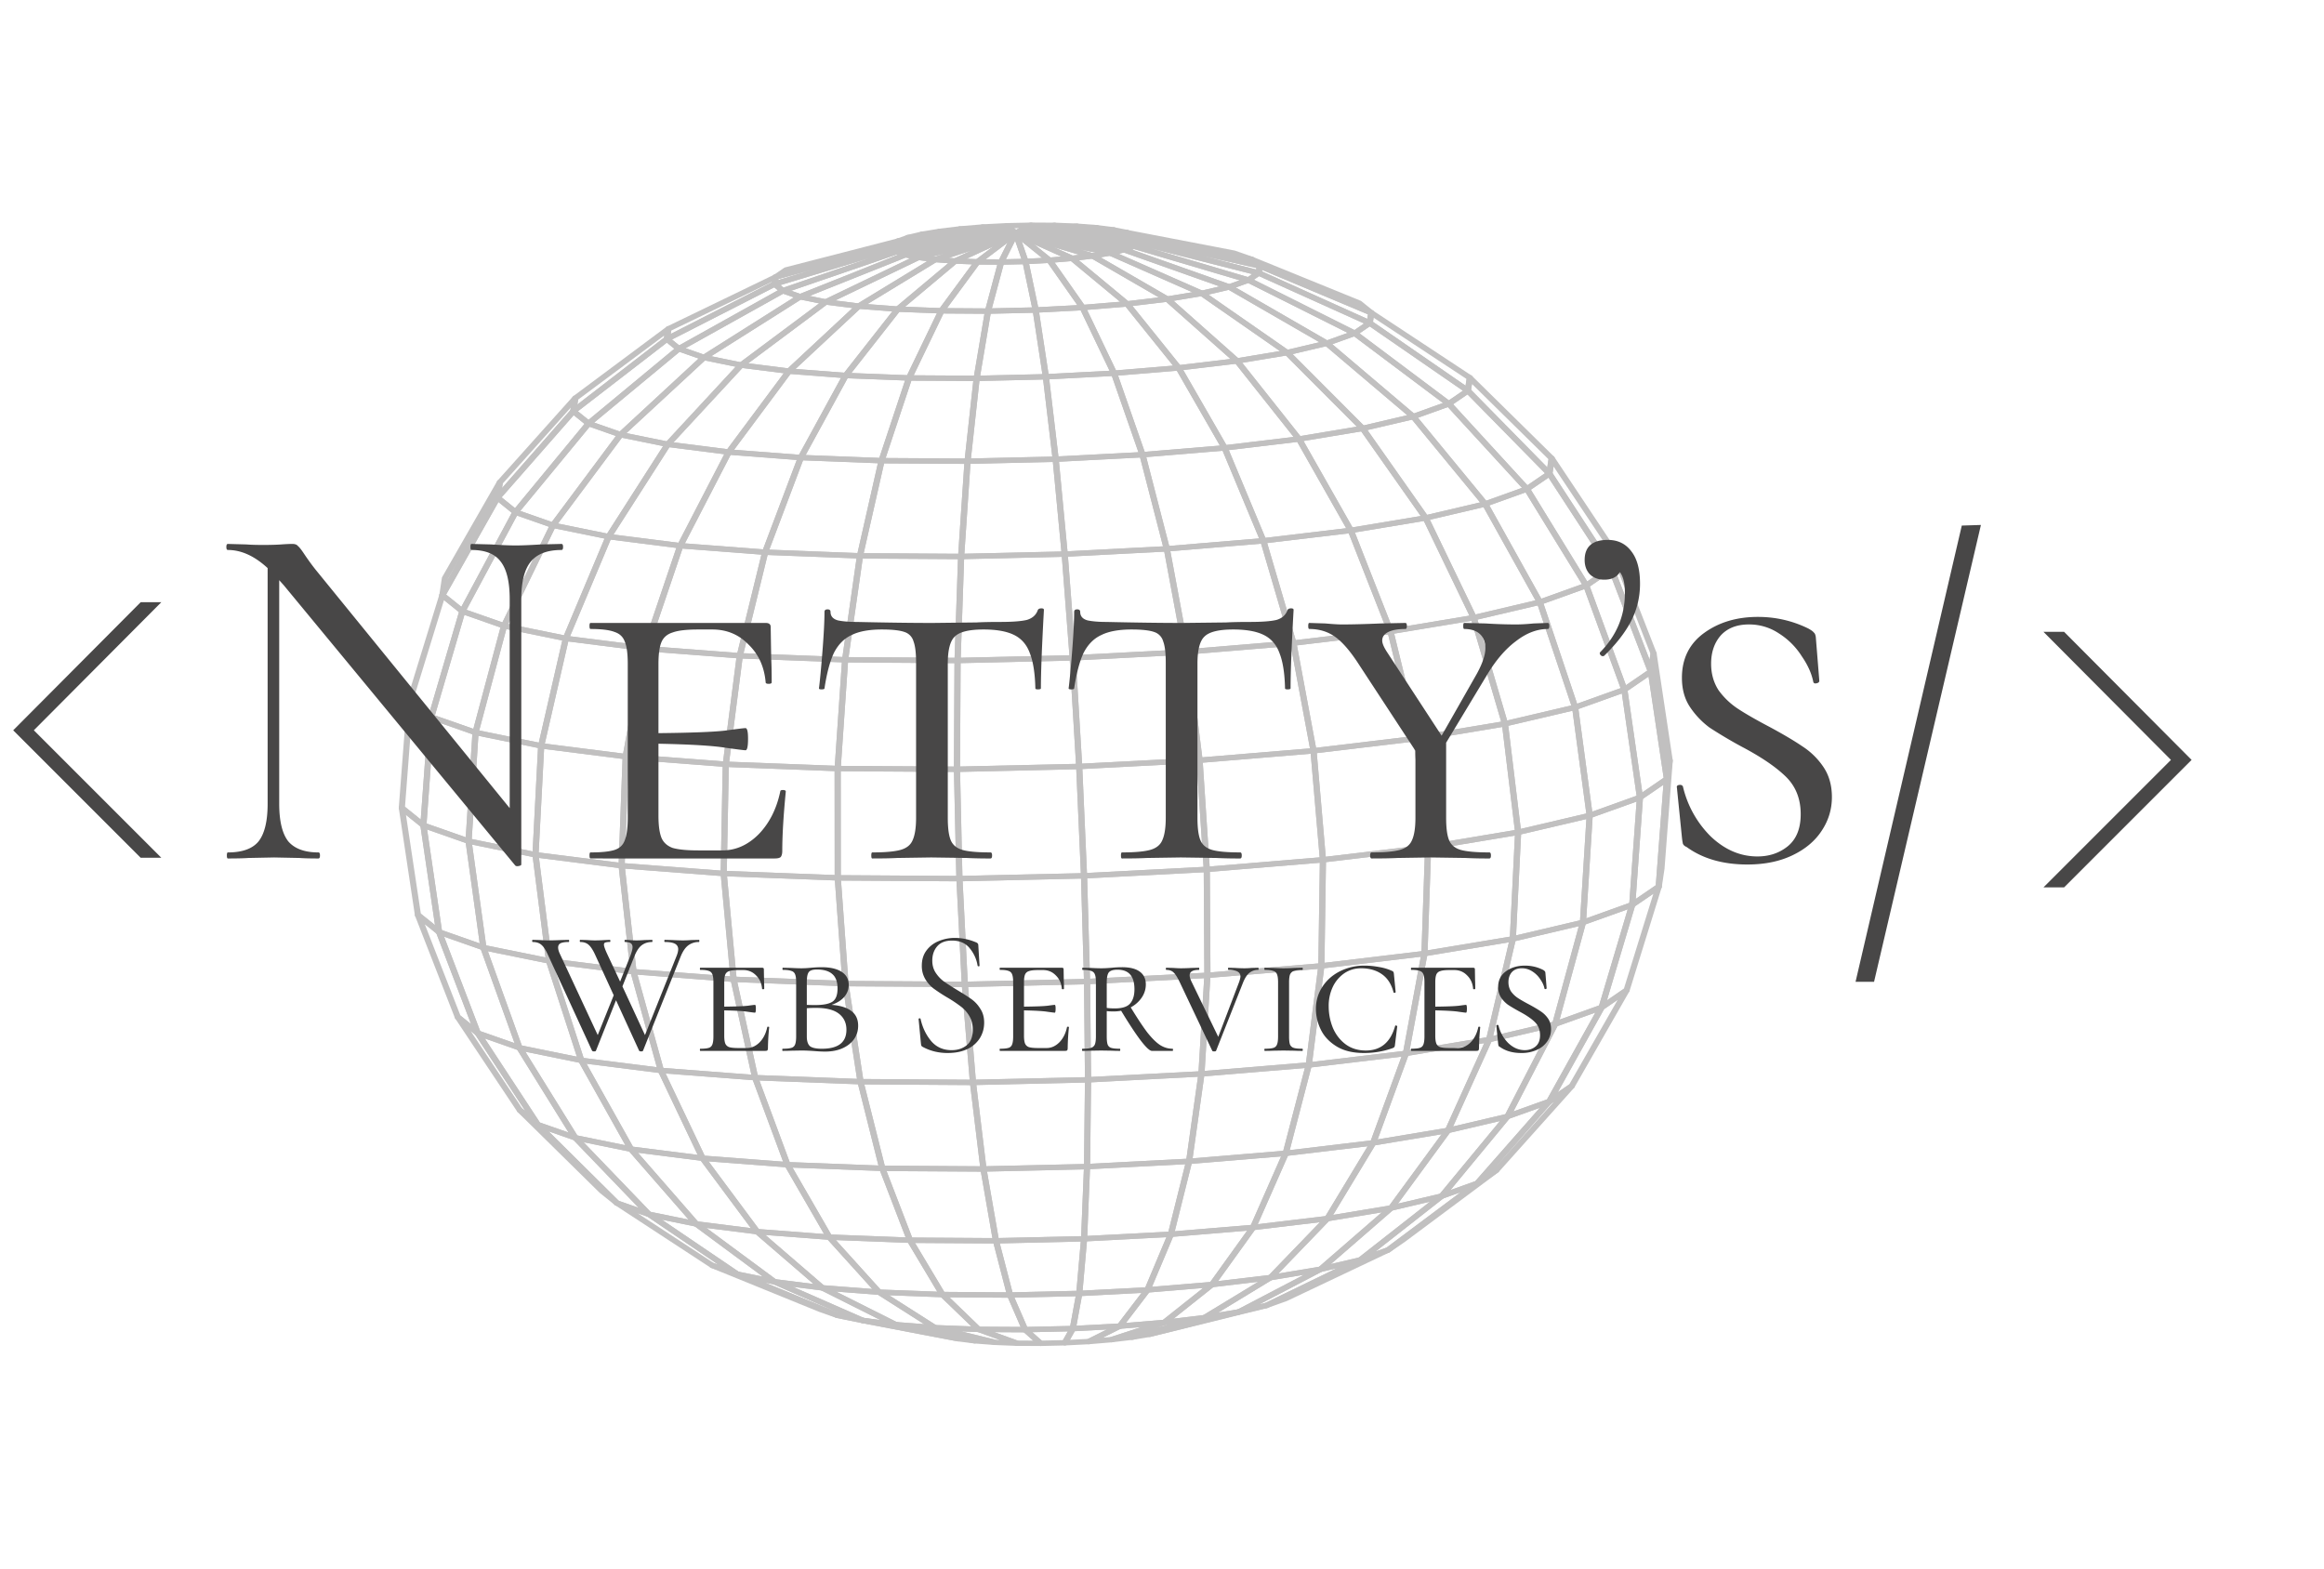 <svg xmlns="http://www.w3.org/2000/svg" width="157" height="106" fill="none">
  <path fill="#C1C0C0" d="M56.396 88.975a.163.163 0 0 1-.035-.149c.025-.097.135-.158.246-.137l8.151 1.579c.111.023.18.12.155.217-.025.097-.134.159-.245.138l-6.42-1.226-.004-.002-1.728-.351a.21.21 0 0 1-.12-.07ZM77.495 90.257a.183.183 0 0 1-.033-.059c-.03-.097.033-.197.143-.224l6.035-1.513 1.853-.434c.11-.027.22.03.254.127.03.097-.035.197-.144.224l-7.888 1.947a.222.222 0 0 1-.22-.068ZM93.61 84.558a.167.167 0 0 1 .032-.247l6.017-4.496 1.298-.89a.227.227 0 0 1 .288.029c.059.067.059.19-.027.253l-6.294 4.687-1.02.7a.228.228 0 0 1-.288-.029l-.007-.007Z"/>
  <path fill="#C1C0C0" d="M47.951 85.603a.163.163 0 0 1-.023-.18c.043-.09.162-.134.266-.097l1.694.592.011.005 6.75 2.779c.103.042.148.147.103.237-.043.09-.162.133-.265.097l-1.168-.41-7.288-2.966a.209.209 0 0 1-.08-.057ZM75.952 15.819a.165.165 0 0 1-.031-.161c.03-.09.136-.145.241-.124l7.264 1.397 1.2.42c.102.036.154.133.122.223s-.14.144-.245.123l-7.837-1.6-.624-.217a.205.205 0 0 1-.09-.061ZM111.891 60.011a.164.164 0 0 1-.04-.12l.553-7.275.189-1.25c.015-.097.115-.166.226-.156.113.01.193.096.186.193l-.557 7.298-.185 1.227c-.015.097-.116.166-.226.156a.212.212 0 0 1-.146-.073ZM34.951 75.115a.166.166 0 0 1 .021-.238.23.23 0 0 1 .286-.004l1.213.977.014.014 5.35 5.3c.087.08.07.183-.008.25a.23.23 0 0 1-.285.004l-1.034-.832-5.545-5.458-.012-.013Z"/>
  <path fill="#C1C0C0" d="M84.384 17.627a.165.165 0 0 1-.006-.209.224.224 0 0 1 .259-.064l7.275 2.962c.02.008.037.019.054.031l.81.652c.077.056.09.16.033.236a.223.223 0 0 1-.26.062l-7.532-3.164a.181.181 0 0 1-.052-.03l-.555-.45a.16.16 0 0 1-.026-.026ZM58.124 89.326a.163.163 0 0 1-.036-.14c.019-.097.122-.163.232-.148l2.228.282.018.003 5.325 1.087c.108.023.177.115.157.212-.02.095-.123.16-.233.146l-1.133-.143-6.435-1.229a.215.215 0 0 1-.123-.07ZM85.38 88.31a.166.166 0 0 1-.02-.03c-.048-.085-.01-.19.086-.237l6.344-3.076 1.908-.685c.101-.037.222.003.265.09.047.088.008.193-.088.238l-6.93 3.287-1.32.474a.224.224 0 0 1-.245-.06ZM52.233 18.825a.16.16 0 0 1-.016-.024c-.047-.078-.023-.174.056-.228l.7-.478a.213.213 0 0 1 .068-.03l7.579-1.953c.095-.024.195.01.242.092.046.078.022.173-.056.226l-.357.245a.197.197 0 0 1-.065.03l-7.922 2.185a.223.223 0 0 1-.229-.065ZM76.307 90.453a.163.163 0 0 1-.034-.065c-.026-.093.034-.189.14-.217l4.896-1.32 2.35-.394c.107-.017.21.043.24.137.025.095-.039.19-.146.217l-6.035 1.513-1.206.2a.224.224 0 0 1-.205-.07Z"/>
  <path fill="#C1C0C0" d="M76.546 16.029a.165.165 0 0 1-.017-.193.218.218 0 0 1 .23-.093l7.838 1.6a.218.218 0 0 1 .094.043l.555.45a.167.167 0 0 1 .041.22.218.218 0 0 1-.232.09l-8.11-1.82a.23.23 0 0 1-.088-.042l-.284-.23a.181.181 0 0 1-.027-.025ZM29.718 40.318a.168.168 0 0 1-.038-.132l.172-1.144c.003-.02.01-.04.02-.057l3.708-6.471c.045-.08.15-.119.246-.093.097.028.157.11.144.199l-.156 1.027a.184.184 0 0 1-.02.056l-3.724 6.588a.218.218 0 0 1-.246.093.205.205 0 0 1-.106-.066Zm.54-1.196-.005.026.84-1.484-.835 1.458ZM112.444 52.736a.177.177 0 0 1-.039-.084l-1.083-7.258a.155.155 0 0 1 0-.048l.183-1.213c.013-.09.101-.158.205-.158.104.001.191.07.205.159l1.089 7.233a.193.193 0 0 1 0 .048l-.188 1.238c-.014.09-.102.157-.206.157a.217.217 0 0 1-.166-.074ZM60.155 16.639a.167.167 0 0 1-.025-.04c-.035-.076-.009-.162.064-.212l.357-.244a.223.223 0 0 1 .111-.038l7.937-.542c.112-.007.21.067.222.165.01.098-.071.186-.184.197l-8.293.787a.222.222 0 0 1-.19-.073Z"/>
  <path fill="#C1C0C0" d="M60.511 16.395a.186.186 0 0 1-.035-.066c-.023-.088.03-.177.124-.21l.662-.238a.248.248 0 0 1 .068-.014l7.274-.305c.114-.005.211.071.217.171.007.1-.077.185-.19.193l-7.937.542a.218.218 0 0 1-.183-.073Z"/>
  <path fill="#C1C0C0" d="M61.173 16.157a.177.177 0 0 1-.038-.08c-.015-.092.05-.18.151-.204l.943-.222 6.382-.089c.114 0 .207.077.21.176.005.1-.083.183-.196.188l-7.275.305a.222.222 0 0 1-.177-.074Z"/>
  <path fill="#C1C0C0" d="M62.116 15.935a.17.17 0 0 1-.04-.09c-.01-.094.063-.18.169-.196l1.188-.196 5.187.109c.112.003.203.085.202.183 0 .099-.091.18-.204.182l-6.332.082a.218.218 0 0 1-.17-.074Z"/>
  <path fill="#C1C0C0" d="M63.304 15.74a.176.176 0 0 1-.04-.098c-.006-.095.071-.178.179-.191l1.386-.166 3.803.278c.112.007.195.093.19.191-.007.098-.1.174-.212.173l-5.144-.113a.218.218 0 0 1-.162-.075Z"/>
  <path fill="#C1C0C0" d="M64.69 15.574a.17.17 0 0 1-.04-.108c0-.093.08-.173.187-.181l1.53-.128c.021-.002.042-.001.062.003l2.227.406c.106.02.18.108.163.205-.015.095-.112.163-.222.155l-3.757-.279a.212.212 0 0 1-.15-.073Z"/>
  <path fill="#C1C0C0" d="M66.22 15.446a.166.166 0 0 1-.04-.122c.008-.091.091-.163.195-.168l1.62-.084a.227.227 0 0 1 .151.048l.609.49a.168.168 0 0 1 .044.217.215.215 0 0 1-.226.095l-2.227-.406a.212.212 0 0 1-.125-.07Z"/>
  <path fill="#C1C0C0" d="M67.84 15.362a.166.166 0 0 1-.028-.172.207.207 0 0 1 .19-.118l1.64-.036a.203.203 0 0 1 .204.132c.025.08-.014.165-.095.207l-1.031.527a.23.23 0 0 1-.245-.023l-.608-.49a.181.181 0 0 1-.027-.027Zm1.002.056-.317.006.118.096.2-.102Z"/>
  <path fill="#C1C0C0" d="M68.448 15.852a.174.174 0 0 1-.026-.041c-.037-.084 0-.179.088-.224l1.032-.527a.243.243 0 0 1 .106-.025l1.604.009c.104.001.192.073.205.162.01.092-.058.177-.16.198l-2.636.518a.223.223 0 0 1-.213-.07Z"/>
  <path fill="#C1C0C0" d="M68.448 15.852a.16.16 0 0 1-.036-.076c-.02-.096.05-.188.157-.21l2.636-.518a.245.245 0 0 1 .055-.004l1.503.058c.108.005.194.08.198.175.005.094-.074.176-.18.188l-4.14.46a.221.221 0 0 1-.193-.073Z"/>
  <path fill="#C1C0C0" d="M68.448 15.852a.17.17 0 0 1-.039-.09c-.012-.098.068-.186.18-.199l4.14-.46a.354.354 0 0 1 .043 0l1.345.101c.108.01.19.09.189.182 0 .095-.083.174-.19.18l-5.485.36a.219.219 0 0 1-.183-.074Z"/>
  <path fill="#C1C0C0" d="M68.448 15.852a.17.17 0 0 1-.04-.098c-.007-.099.078-.184.19-.191l5.485-.36c.016 0 .03 0 .045.003l1.135.145c.107.012.183.095.178.19-.007.093-.092.168-.2.171l-6.619.214a.217.217 0 0 1-.174-.074Z"/>
  <path fill="#C1C0C0" d="M68.448 15.852a.168.168 0 0 1-.04-.104c-.002-.1.086-.182.2-.185l6.619-.214a.207.207 0 0 1 .054.005l.884.18c.102.02.171.106.159.198-.011.091-.1.16-.205.161l-7.503.033a.217.217 0 0 1-.168-.074Z"/>
  <path fill="#C1C0C0" d="M68.448 15.852a.169.169 0 0 1-.04-.11c.001-.1.093-.18.206-.18l7.504-.033c.026 0 .053.004.077.014l.595.21c.093.03.146.119.125.204-.02.087-.107.148-.207.146l-8.098-.176a.218.218 0 0 1-.162-.075Z"/>
  <path fill="#C1C0C0" d="M68.448 15.852a.17.17 0 0 1-.04-.114c.004-.1.099-.178.212-.176l8.098.176a.23.23 0 0 1 .135.049l.284.228a.166.166 0 0 1 .05.205.21.21 0 0 1-.201.111l-8.383-.405a.213.213 0 0 1-.155-.074ZM33.442 33.73a.167.167 0 0 1-.038-.133l.156-1.026a.169.169 0 0 1 .042-.088l5.096-5.689a.224.224 0 0 1 .243-.055c.087.032.137.112.125.192l-.13.876a.167.167 0 0 1-.04.088l-5.123 5.838a.225.225 0 0 1-.33-.003Zm.52-1.061-.046.304 4.617-5.262.026-.172-4.596 5.13ZM99.626 80.061a.165.165 0 0 1 .002-.22l4.869-5.533 1.556-1.072a.23.23 0 0 1 .274.015c.075.075.08.17.016.241l-5.096 5.69-1.327.915a.228.228 0 0 1-.294-.036Zm5.341-5.62-.179.123-3.805 4.333 3.984-4.456ZM60.352 89.608a.164.164 0 0 1-.037-.136c.017-.094.113-.161.221-.153l2.64.204a.44.44 0 0 1 .038.005l4.032.988c.104.026.167.116.148.208-.018.092-.115.157-.221.148l-1.346-.103-5.355-1.091a.21.21 0 0 1-.12-.07Z"/>
  <path fill="#C1C0C0" d="M60.12 16.88a.167.167 0 0 1-.039-.131l.035-.241c.012-.083.088-.149.183-.158l8.293-.787c.112-.01.213.058.228.16.014.098-.065.188-.176.202l-8.328 1.028a.224.224 0 0 1-.196-.073ZM34.951 75.115l-.012-.016-4.192-6.293a.169.169 0 0 1 .048-.233.23.23 0 0 1 .27.007l1.348 1.085c.017.013.027.028.04.043l4.057 6.186c.052.078.03.176-.05.233a.23.23 0 0 1-.269-.008l-1.213-.978a.173.173 0 0 1-.027-.026Zm-3.154-5.453 3.483 5.23.2.16-3.37-5.138-.313-.252ZM38.564 27.891a.164.164 0 0 1-.038-.132l.13-.876a.172.172 0 0 1 .071-.115l6.294-4.687a.228.228 0 0 1 .234-.02.18.18 0 0 1 .105.184l-.104.686a.176.176 0 0 1-.069.112l-6.32 4.877a.23.23 0 0 1-.233.024.206.206 0 0 1-.07-.053Zm.492-.89-.049.326 5.849-4.512.023-.15L39.056 27ZM111.36 45.479a.184.184 0 0 1-.029-.05l-2.68-6.967a.157.157 0 0 1-.009-.082l.172-1.144c.013-.083.089-.148.185-.157.095-.007.187.045.216.123l2.691 6.896c.01.027.014.055.009.084l-.183 1.213c-.013.084-.089.15-.185.157a.22.22 0 0 1-.187-.073Zm-2.302-7.093 2.381 6.186.059-.397-2.389-6.124-.051.335Z"/>
  <path fill="#C1C0C0" d="M44.884 23.015a.166.166 0 0 1-.039-.133l.105-.687a.184.184 0 0 1 .105-.134l7.245-3.503a.231.231 0 0 1 .217.008c.064.04.097.106.088.175l-.071.474a.183.183 0 0 1-.1.133l-7.279 3.716a.231.231 0 0 1-.22-.006.192.192 0 0 1-.051-.043Zm.462-.68-.034.228 6.825-3.485.004-.028-6.795 3.285Z"/>
  <path fill="#C1C0C0" d="M52.162 19.298a.166.166 0 0 1-.038-.132l.07-.474a.19.19 0 0 1 .144-.148l7.922-2.186a.232.232 0 0 1 .195.033c.055.044.081.102.072.164l-.034.24a.189.189 0 0 1-.138.15l-7.958 2.417a.23.23 0 0 1-.199-.03.183.183 0 0 1-.036-.034Zm.426-.442-.01.066 2.27-.69-2.26.624ZM74.921 90.618a.171.171 0 0 1-.034-.063c-.026-.091.03-.184.128-.216l3.564-1.16 2.763-.334c.108-.013.207.05.23.142.022.092-.038.185-.142.213l-4.896 1.32-1.419.17a.221.221 0 0 1-.194-.072Zm3.967-1.112-.209.024-.55.18.759-.204ZM68.448 15.852a.167.167 0 0 1-.04-.121c.008-.1.104-.174.218-.168l8.382.405a.219.219 0 0 1 .148.066.17.17 0 0 1 .046.141l-.038.24c-.015.096-.114.165-.223.156l-8.344-.646a.215.215 0 0 1-.15-.073ZM41.515 81.392a.164.164 0 0 1-.014-.196c.05-.08.16-.114.257-.081l2.156.756a.189.189 0 0 1 .05.025l5.974 4.048a.167.167 0 0 1 .054.234.22.22 0 0 1-.256.079l-1.694-.593a.183.183 0 0 1-.047-.023l-6.437-4.212a.179.179 0 0 1-.043-.037Zm2.22.808-.663-.232 5.147 3.367.297.103-4.781-3.239ZM108.681 38.512l-.014-.017-4.176-6.405a.167.167 0 0 1-.025-.115l.156-1.03c.012-.076.078-.139.164-.154.086-.015.173.01.22.087l4.192 6.291a.162.162 0 0 1 .027.117l-.172 1.143c-.012.077-.078.139-.166.154a.222.222 0 0 1-.206-.07Zm-3.796-6.55 3.838 5.885.082-.548-3.853-5.781-.067.445Z"/>
  <path fill="#C1C0C0" d="M49.646 86.195a.165.165 0 0 1-.03-.167c.035-.088.14-.138.243-.118l2.512.513c.016.003.03.008.045.014l5.967 2.618c.094.042.139.138.103.225-.035.086-.139.137-.242.115l-1.728-.351-6.79-2.792a.204.204 0 0 1-.08-.057Zm2.608.578-.575-.117 4.972 2.046-4.397-1.93ZM76.792 16.498a.167.167 0 0 1-.038-.134l.038-.24a.183.183 0 0 1 .089-.125.235.235 0 0 1 .167-.026l8.108 1.82c.103.023.17.108.155.2l-.071.474a.183.183 0 0 1-.092.128.235.235 0 0 1-.171.022l-8.075-2.052a.21.21 0 0 1-.11-.067Zm8.084 1.607-3.61-.81 3.594.914.016-.104ZM62.992 89.812a.164.164 0 0 1-.037-.137c.016-.091.108-.157.213-.153l2.947.112a.256.256 0 0 1 .07.014l2.587.934c.095.033.146.122.124.208-.02.086-.11.146-.21.142l-1.504-.059-4.079-.993a.21.21 0 0 1-.11-.068Zm3.069.185-1.108-.042 2.293.56.282.011-1.467-.53ZM98.999 26.506a.165.165 0 0 1-.038-.132l.13-.873c.01-.07.066-.13.143-.15a.226.226 0 0 1 .216.053l5.532 5.445c.04.031.058.092.051.145l-.156 1.03a.19.19 0 0 1-.146.15.224.224 0 0 1-.216-.056l-5.506-5.601-.01-.011Zm.443-.564-.06.399 5.145 5.233.083-.546-5.168-5.086Z"/>
  <path fill="#C1C0C0" d="M92.367 21.93a.162.162 0 0 1-.038-.131l.103-.69a.186.186 0 0 1 .125-.144.234.234 0 0 1 .204.022l6.659 4.392c.06.043.09.105.08.17l-.13.873a.185.185 0 0 1-.127.145.23.23 0 0 1-.206-.026l-6.631-4.575a.21.21 0 0 1-.04-.036Zm.428-.465-.041.279 6.253 4.314.068-.452-6.28-4.14Z"/>
  <path fill="#C1C0C0" d="M84.868 18.55a.167.167 0 0 1-.039-.132l.071-.474a.187.187 0 0 1 .107-.135.232.232 0 0 1 .188-.004l7.53 3.164c.083.033.129.11.117.188l-.104.69a.182.182 0 0 1-.109.136.23.23 0 0 1-.19.001l-7.499-3.38a.208.208 0 0 1-.072-.054Zm.405-.309-.014.098 7.107 3.204.046-.303-7.139-2.999ZM73.39 90.746a.174.174 0 0 1-.03-.053c-.03-.082.009-.17.095-.213l2.091-1.04a.219.219 0 0 1 .083-.024l3.003-.248c.103-.01.198.051.221.141.024.09-.032.18-.13.212l-3.563 1.16a.258.258 0 0 1-.052.01l-1.532.129a.22.22 0 0 1-.186-.073Zm2.321-.97-1.207.6.536-.045 2.061-.67-1.39.114ZM60.12 16.88a.166.166 0 0 1-.031-.162.203.203 0 0 1 .169-.126l8.328-1.028c.113-.015.217.057.233.151.019.099-.057.191-.168.209l-8.042 1.258a.227.227 0 0 1-.177-.045l-.285-.23a.172.172 0 0 1-.027-.027ZM65.94 89.924a.163.163 0 0 1-.037-.144c.02-.085.105-.146.205-.146l3.146.019c.054 0 .106.02.145.053l1.045.924c.054.054.077.13.044.2a.208.208 0 0 1-.191.11l-1.603-.008a.218.218 0 0 1-.078-.013l-2.588-.935a.2.2 0 0 1-.088-.06Zm3.226.092-1.994-.011 1.563.564 1.062.005-.631-.558ZM83.53 88.744a.177.177 0 0 1-.024-.037c-.04-.084-.004-.18.085-.227L89.1 85.6a.239.239 0 0 1 .052-.019l2.684-.63c.102-.025.21.02.246.107.04.085 0 .183-.092.227l-6.343 3.077-1.897.45a.222.222 0 0 1-.22-.068Zm5.757-2.818-4.201 2.196.407-.095 4.817-2.341-1.023.24ZM30.759 68.822a.166.166 0 0 1-.03-.049l-2.69-6.895c-.031-.08.003-.166.081-.212a.23.23 0 0 1 .254.019l1.43 1.152c.026.02.044.048.056.076l2.61 6.828c.03.08-.005.166-.084.212a.23.23 0 0 1-.252-.02l-1.348-1.084a.181.181 0 0 1-.027-.027Zm-2.065-6.386 2.41 6.175.718.579-2.338-6.116-.79-.638Z"/>
  <path fill="#C1C0C0" d="m71.772 90.83-.006-.008a.165.165 0 0 1-.013-.181l.537-.958a.213.213 0 0 1 .173-.101l3.173-.166c.096-.004.183.051.21.13.028.081-.013.168-.096.21l-2.091 1.041a.229.229 0 0 1-.09.024l-1.618.082a.219.219 0 0 1-.179-.074Zm.837-.89-.327.582 1.215-.062 1.272-.634-2.16.113Z"/>
  <path fill="#C1C0C0" d="M69.085 89.943a.163.163 0 0 1-.024-.176.207.207 0 0 1 .186-.114l3.223-.072c.072 0 .151.024.18.084.039.054.043.122.011.179l-.537.958a.21.21 0 0 1-.18.101l-1.642.038a.224.224 0 0 1-.152-.054l-1.045-.924-.02-.02Zm3.053.01-2.4.053.642.568 1.428-.032.33-.589ZM68.448 15.852a.165.165 0 0 1-.039-.127c.012-.1.112-.171.223-.162l8.344.646c.086.006.159.057.181.13a.171.171 0 0 1-.07.195l-.356.244a.226.226 0 0 1-.153.037l-7.989-.89a.213.213 0 0 1-.14-.073ZM104.494 74.528a.166.166 0 0 1-.019-.188l3.54-6.357a.184.184 0 0 1 .058-.064l1.684-1.156a.23.23 0 0 1 .259.004.165.165 0 0 1 .053.222l-3.704 6.473a.183.183 0 0 1-.057.061l-1.52 1.04a.23.23 0 0 1-.258-.002.176.176 0 0 1-.036-.033Zm3.871-6.347-3.123 5.61.774-.53 3.269-5.712-.92.632ZM91.723 85.234l-.008-.012a.167.167 0 0 1 .037-.232l5.503-4.312a.223.223 0 0 1 .06-.033l2.4-.86c.093-.034.204-.01.254.074.053.076.035.175-.043.233l-6.016 4.497a.188.188 0 0 1-.056.03l-1.886.675a.224.224 0 0 1-.245-.06Zm5.78-4.264-4.577 3.588.74-.265 5.006-3.741-1.168.418Z"/>
  <path fill="#C1C0C0" d="M60.406 17.11a.165.165 0 0 1-.04-.125c.01-.081.079-.147.17-.162l8.042-1.258c.111-.018.215.046.24.144.022.096-.048.191-.157.213l-7.449 1.466a.237.237 0 0 1-.122-.009l-.594-.207a.206.206 0 0 1-.09-.062Z"/>
  <path fill="#C1C0C0" d="M52.162 19.298a.164.164 0 0 1-.035-.144.19.19 0 0 1 .134-.136l7.958-2.417a.226.226 0 0 1 .208.037l.285.23a.17.17 0 0 1 .064.169.19.19 0 0 1-.128.135l-7.684 2.64a.231.231 0 0 1-.216-.036l-.559-.451a.181.181 0 0 1-.027-.027Zm6.613-1.873-6.05 1.838.207.167 5.843-2.005ZM68.448 15.852a.166.166 0 0 1-.038-.135c.016-.098.12-.165.23-.153l7.99.89c.094.01.166.075.179.157.012.082-.04.16-.127.192l-.662.237a.24.24 0 0 1-.114.011l-7.327-1.127a.212.212 0 0 1-.13-.072ZM28.068 61.927a.172.172 0 0 1-.039-.085l-1.087-7.234c-.012-.076.032-.149.109-.184a.23.23 0 0 1 .236.027l1.456 1.173c.037.027.06.069.066.111l1.06 7.213c.01.076-.033.15-.11.185a.23.23 0 0 1-.235-.028l-1.43-1.152a.173.173 0 0 1-.026-.026Zm-.642-6.87 1.004 6.673.956.77-.978-6.653-.982-.79Z"/>
  <path fill="#C1C0C0" d="M76.437 16.742a.175.175 0 0 1-.037-.077.172.172 0 0 1 .076-.174l.356-.245a.23.23 0 0 1 .184-.03l8.076 2.052a.19.19 0 0 1 .145.14.171.171 0 0 1-.075.178l-.697.479a.229.229 0 0 1-.192.028l-7.735-2.286a.208.208 0 0 1-.101-.065Zm8.15 1.776-6.862-1.744 6.573 1.944.29-.2ZM108.035 68.171a.164.164 0 0 1-.034-.154l2.067-6.936a.18.18 0 0 1 .072-.097l1.79-1.224a.23.23 0 0 1 .242-.008c.074.043.109.123.085.2l-2.172 7.003a.184.184 0 0 1-.072.096l-1.684 1.156a.228.228 0 0 1-.294-.036Zm2.415-6.937-1.893 6.355 1.146-.788 1.991-6.419-1.244.852ZM36.164 76.092a.165.165 0 0 1-.003-.212.224.224 0 0 1 .246-.064l2.535.886c.031.01.06.029.081.052l4.972 5.168c.066.05.067.156.011.224a.224.224 0 0 1-.244.063l-2.157-.756a.208.208 0 0 1-.078-.048l-5.35-5.3a.13.13 0 0 1-.013-.013Zm2.577.931-1.677-.586 4.74 4.694 1.341.47-4.404-4.578ZM52.157 86.708a.164.164 0 0 1-.03-.163c.03-.084.126-.138.226-.125l3.232.41c.026.003.051.011.074.022l4.962 2.49c.086.042.127.135.094.217-.032.084-.127.135-.225.122l-2.228-.282a.233.233 0 0 1-.063-.018l-5.967-2.618a.206.206 0 0 1-.075-.055Zm3.331.478-1.923-.245 4.788 2.101 1.117.142-3.982-1.998ZM61 17.318a.165.165 0 0 1-.04-.109c0-.084.066-.157.16-.177l7.45-1.466c.108-.02.22.038.245.133.028.096-.036.193-.144.22l-6.567 1.646a.239.239 0 0 1-.104.002l-.88-.18a.214.214 0 0 1-.12-.069ZM44.884 23.014a.168.168 0 0 1-.04-.127.185.185 0 0 1 .102-.138l7.278-3.716a.23.23 0 0 1 .245.023l.559.451a.17.17 0 0 1 .066.15.182.182 0 0 1-.096.138l-7.026 3.92a.228.228 0 0 1-.25-.02l-.811-.654a.172.172 0 0 1-.027-.027Zm7.417-3.6-6.903 3.525.487.394 6.664-3.718-.248-.2ZM26.98 54.693a.167.167 0 0 1-.04-.12l.557-7.299a.186.186 0 0 1 .13-.157.23.23 0 0 1 .217.035l1.431 1.155c.048.036.071.091.067.147l-.532 7.317a.185.185 0 0 1-.13.156.229.229 0 0 1-.217-.034l-1.456-1.174a.181.181 0 0 1-.027-.026Zm.902-7.016-.522 6.833 1.064.858.499-6.851-1.041-.84Z"/>
  <path fill="#C1C0C0" d="M68.448 15.852a.163.163 0 0 1-.036-.145c.022-.096.128-.16.238-.142l7.327 1.127c.097.016.167.087.171.172.005.085-.059.162-.152.184l-.944.222a.232.232 0 0 1-.102 0l-6.383-1.349a.211.211 0 0 1-.119-.069ZM81.203 89.133a.177.177 0 0 1-.024-.037c-.039-.08-.008-.172.072-.22l4.457-2.707a.229.229 0 0 1 .08-.03l3.38-.562a.216.216 0 0 1 .231.115c.037.083 0 .176-.087.221l-5.51 2.88a.24.24 0 0 1-.067.022l-2.327.39a.224.224 0 0 1-.205-.072Zm4.705-2.643-3.615 2.195 1.329-.222 4.47-2.336-2.184.363ZM38.564 27.89a.163.163 0 0 1-.04-.109c0-.052.026-.1.07-.134l6.32-4.877c.079-.062.199-.06.276.002l.811.655a.17.17 0 0 1 .068.133c0 .051-.024.1-.066.134l-6.1 5.052a.228.228 0 0 1-.282.002l-1.03-.83a.182.182 0 0 1-.027-.027Zm6.484-4.739-6.008 4.635.719.58 5.799-4.803-.51-.412ZM27.537 47.394a.167.167 0 0 1-.033-.156l2.18-7.076a.196.196 0 0 1 .143-.127.232.232 0 0 1 .197.04l1.35 1.088c.059.043.08.115.06.18l-2.098 7.144a.195.195 0 0 1-.142.13.23.23 0 0 1-.198-.041l-1.432-1.156a.176.176 0 0 1-.027-.026Zm2.458-6.848-2.059 6.681 1.085.876 1.982-6.746-1.008-.811Z"/>
  <path fill="#C1C0C0" d="M61.88 17.497a.17.17 0 0 1-.04-.096c-.006-.085.056-.163.15-.186l6.568-1.646c.106-.027.223.023.253.118.035.093-.02.193-.123.228l-5.43 1.79a.24.24 0 0 1-.103.01l-1.137-.145a.213.213 0 0 1-.138-.073Zm1.887-.349-.733.183.127.016.606-.199ZM29.718 40.318a.165.165 0 0 1-.018-.19l3.723-6.587a.206.206 0 0 1 .148-.098c.064-.01.13.006.178.045l1.215.98c.066.051.086.14.047.212l-3.589 6.695a.2.2 0 0 1-.147.1.226.226 0 0 1-.18-.043l-1.35-1.088a.182.182 0 0 1-.027-.026Zm3.954-6.398-3.533 6.249 1.028.827 3.404-6.35-.899-.726Z"/>
  <path fill="#C1C0C0" d="M33.442 33.73a.166.166 0 0 1 .002-.22l5.122-5.838a.228.228 0 0 1 .304-.023l1.031.83c.078.062.09.168.028.242l-4.937 5.988a.226.226 0 0 1-.308.027l-1.215-.98a.176.176 0 0 1-.027-.026Zm5.315-5.679-4.869 5.55.904.729 4.694-5.692-.729-.587ZM43.672 82.148a.164.164 0 0 1-.021-.186.217.217 0 0 1 .234-.1l3.196.653c.032.007.062.02.086.038l5.29 3.908c.071.054.095.145.052.22-.042.076-.138.115-.232.096l-2.512-.512a.208.208 0 0 1-.078-.034l-5.975-4.047a.183.183 0 0 1-.04-.036Zm3.267.712-2.221-.454 5.184 3.514 1.628.332-4.59-3.392ZM84.171 19.03a.17.17 0 0 1-.04-.095.172.172 0 0 1 .08-.157l.696-.48a.233.233 0 0 1 .222-.017l7.499 3.38a.18.18 0 0 1 .112.145.174.174 0 0 1-.08.16l-1.014.695a.232.232 0 0 1-.23.015l-7.18-3.597a.193.193 0 0 1-.065-.05Zm.887-.373-.35.24L91.5 22.3l.65-.445-7.092-3.197ZM110.101 61.236a.16.16 0 0 1-.039-.12l.52-7.25a.175.175 0 0 1 .078-.131l1.823-1.25a.231.231 0 0 1 .224-.017.179.179 0 0 1 .111.172l-.554 7.276a.18.18 0 0 1-.079.131l-1.79 1.225a.23.23 0 0 1-.224.016.199.199 0 0 1-.07-.052Zm.888-7.265-.486 6.765 1.354-.926.516-6.788-1.384.95ZM97.226 80.921a.165.165 0 0 1 0-.215l4.447-5.381a.207.207 0 0 1 .089-.061l2.821-1.012a.225.225 0 0 1 .243.058l.002.002a.165.165 0 0 1-.003.22l-4.869 5.533a.203.203 0 0 1-.085.057l-2.4.86a.225.225 0 0 1-.24-.056l-.005-.005Zm4.747-5.34-3.985 4.823 1.675-.601 4.363-4.958-2.053.736ZM68.448 15.852a.164.164 0 0 1-.032-.159c.03-.093.139-.149.247-.126l6.383 1.35c.094.019.161.095.16.181-.003.086-.073.158-.17.175l-1.184.197a.241.241 0 0 1-.105-.007l-5.199-1.547a.208.208 0 0 1-.1-.064Zm5.565 1.22-.995-.21.81.241.185-.03ZM52.721 19.75a.165.165 0 0 1-.04-.11c0-.074.052-.141.13-.168l7.685-2.64a.236.236 0 0 1 .152.001l.595.208a.183.183 0 0 1 .13.165c.003.073-.046.14-.121.17l-7.112 2.839a.233.233 0 0 1-.162.003l-1.166-.407a.205.205 0 0 1-.09-.062Zm7.85-2.552-7.118 2.445.596.208 6.589-2.63-.067-.023Z"/>
  <path fill="#C1C0C0" d="M63.018 17.643a.174.174 0 0 1-.038-.083c-.014-.085.04-.165.132-.196l5.43-1.79a.218.218 0 0 1 .262.096c.045.088.004.191-.092.236l-4.086 1.89a.233.233 0 0 1-.115.02l-1.344-.1a.216.216 0 0 1-.15-.073Zm2.59-.713-1.492.492.37.028 1.122-.52Z"/>
  <path fill="#C1C0C0" d="M68.448 15.852a.163.163 0 0 1-.024-.178c.042-.089.154-.133.257-.102l5.199 1.547c.09.026.148.106.14.19-.01.084-.084.151-.179.162l-1.388.163a.228.228 0 0 1-.122-.018l-3.81-1.71a.196.196 0 0 1-.073-.054Zm4.46 1.362-1.673-.499 1.227.55.446-.051ZM55.39 87.118a.165.165 0 0 1-.032-.162c.03-.082.12-.135.216-.127l3.831.294a.219.219 0 0 1 .104.033l3.772 2.4a.168.168 0 0 1 .072.211c-.032.077-.12.125-.212.118l-2.64-.203a.213.213 0 0 1-.084-.024l-4.963-2.49a.193.193 0 0 1-.064-.05Zm3.923.363-2.834-.217 4.103 2.058 1.85.143-3.12-1.984ZM91.352 22.625a.17.17 0 0 1-.04-.111.176.176 0 0 1 .079-.14l1.015-.695a.23.23 0 0 1 .255 0l6.632 4.576c.05.034.079.088.08.143 0 .057-.03.11-.08.144L98 27.427a.228.228 0 0 1-.26-.005l-6.356-4.766a.19.19 0 0 1-.032-.03Zm1.18-.571-.686.47 6.033 4.524.95-.65-6.296-4.344ZM110.621 53.986a.162.162 0 0 1-.039-.086l-1.051-7.282a.173.173 0 0 1 .078-.166l1.791-1.225a.229.229 0 0 1 .205-.025c.069.026.117.08.127.145l1.084 7.258a.173.173 0 0 1-.078.167l-1.823 1.25a.233.233 0 0 1-.207.024.206.206 0 0 1-.087-.06Zm-.664-7.31.989 6.862 1.444-.99-1.021-6.839-1.412.967ZM89.04 85.865l-.014-.018a.166.166 0 0 1 .035-.22l4.77-4.139a.215.215 0 0 1 .092-.046l3.416-.804a.223.223 0 0 1 .236.09.167.167 0 0 1-.044.222l-5.503 4.312a.226.226 0 0 1-.084.04l-2.684.63a.223.223 0 0 1-.22-.067Zm5.043-4.083-4.174 3.622 1.88-.442 4.815-3.774-2.52.594ZM75.775 16.98a.167.167 0 0 1-.04-.108c0-.074.05-.14.129-.169l.661-.237a.236.236 0 0 1 .145-.005l7.733 2.288a.188.188 0 0 1 .142.166c.002.077-.049.146-.13.174l-1.297.466a.231.231 0 0 1-.155 0l-7.099-2.514a.212.212 0 0 1-.089-.061Zm.836-.152-.118.043 6.546 2.319.705-.253-7.133-2.109ZM36.164 76.093l-.013-.017-4.057-6.185a.167.167 0 0 1 .023-.21.228.228 0 0 1 .233-.05l2.817.99a.2.2 0 0 1 .105.081l3.775 6.082a.164.164 0 0 1-.026.208.228.228 0 0 1-.231.048l-2.535-.886a.205.205 0 0 1-.09-.061Zm-3.413-5.93 3.723 5.676 1.936.677-3.465-5.583-2.194-.77Z"/>
  <path fill="#C1C0C0" d="M64.362 17.743a.177.177 0 0 1-.036-.068c-.02-.08.023-.162.105-.2l4.087-1.892c.094-.043.205-.04.268.059.06.076.043.18-.037.24l-2.582 1.95a.222.222 0 0 1-.144.043l-1.503-.058a.218.218 0 0 1-.158-.074Zm2.726-1.086-1.786.826.657.025 1.129-.851Z"/>
  <path fill="#C1C0C0" d="M68.448 15.852a.164.164 0 0 1-.003-.212.225.225 0 0 1 .264-.058l3.81 1.71c.082.037.127.116.11.196s-.092.14-.184.147l-1.53.128a.225.225 0 0 1-.16-.047l-2.28-1.838a.173.173 0 0 1-.027-.026Zm3.25 1.48-1.821-.817 1.09.878.731-.06ZM78.485 89.458a.168.168 0 0 1 .027-.243l3.228-2.562a.223.223 0 0 1 .111-.045l3.948-.47a.214.214 0 0 1 .22.115c.035.079.004.168-.075.215l-4.456 2.707a.216.216 0 0 1-.09.03l-2.719.325a.221.221 0 0 1-.194-.072Zm3.486-2.497-2.683 2.13 2.004-.24 3.705-2.25-3.026.36ZM97.707 27.39a.168.168 0 0 1-.04-.128.182.182 0 0 1 .079-.123l1.292-.885a.227.227 0 0 1 .283.025l5.506 5.601a.15.15 0 0 1 .05.137.18.18 0 0 1-.078.126l-1.518 1.038a.227.227 0 0 1-.288-.03l-5.28-5.754-.006-.006Zm1.43-.742-.97.665 5.019 5.47 1.186-.81-5.235-5.325ZM109.57 46.704a.202.202 0 0 1-.031-.052l-2.576-7.037c-.027-.073.001-.152.07-.2l1.687-1.155a.226.226 0 0 1 .186-.03.195.195 0 0 1 .138.116l2.679 6.967c.029.073.001.154-.068.201l-1.791 1.226a.23.23 0 0 1-.188.03.21.21 0 0 1-.106-.066Zm-2.169-7.079 2.442 6.668 1.441-.987-2.54-6.6-1.343.92Z"/>
  <path fill="#C1C0C0" d="m106.994 39.667-.016-.021-4.006-6.522a.168.168 0 0 1 .054-.23l1.518-1.039a.228.228 0 0 1 .167-.035c.059.01.099.04.14.089l4.176 6.405c.051.078.029.178-.052.234l-1.687 1.155a.23.23 0 0 1-.17.035.21.21 0 0 1-.124-.071Zm-3.575-6.58 3.807 6.196 1.352-.926-3.967-6.085-1.192.815ZM65.866 17.801a.167.167 0 0 1 .032-.246l2.583-1.949a.227.227 0 0 1 .257-.008c.08.051.106.143.066.22l-.981 1.96a.21.21 0 0 1-.19.108l-1.602-.01a.218.218 0 0 1-.165-.075Zm2.192-1.396-1.472 1.11.913.006.559-1.116Z"/>
  <path fill="#C1C0C0" d="M69.112 17.775a.161.161 0 0 1-.031-.055l-.663-1.923c-.029-.079.008-.163.087-.207a.23.23 0 0 1 .25.02l2.28 1.838a.165.165 0 0 1 .056.195.208.208 0 0 1-.183.12l-1.617.086a.22.22 0 0 1-.18-.074Zm-.08-1.448.397 1.15.966-.05-1.363-1.1Z"/>
  <path fill="#C1C0C0" d="m67.467 17.812-.006-.007a.165.165 0 0 1-.017-.174l.981-1.96a.212.212 0 0 1 .202-.109c.086.007.163.058.185.13l.663 1.923a.163.163 0 0 1-.029.16.217.217 0 0 1-.162.074l-1.645.037a.22.22 0 0 1-.172-.074Zm1.112-1.544-.624 1.247L69 17.49l-.422-1.223ZM59.22 87.412a.164.164 0 0 1-.028-.168c.03-.076.113-.125.204-.122l4.282.162a.22.22 0 0 1 .144.059l2.437 2.35c.064.06.07.134.035.2a.211.211 0 0 1-.197.105l-2.947-.112a.228.228 0 0 1-.113-.034l-3.771-2.4a.195.195 0 0 1-.045-.04Zm4.355.232-3.508-.132 3.163 2.013 2.389.09-2.044-1.97ZM45.695 23.67a.168.168 0 0 1-.04-.092.175.175 0 0 1 .096-.17l7.026-3.92a.23.23 0 0 1 .187-.016l1.166.408c.071.024.121.08.13.147a.173.173 0 0 1-.084.17l-6.499 4.105a.231.231 0 0 1-.197.021l-1.694-.592a.205.205 0 0 1-.09-.062Zm7.215-3.825-6.595 3.68 1.212.423 6.1-3.853-.717-.25Z"/>
  <path fill="#C1C0C0" d="M53.887 20.157a.175.175 0 0 1-.04-.09c-.008-.078.04-.151.122-.184l7.112-2.838a.238.238 0 0 1 .132-.012l.88.18a.197.197 0 0 1 .16.152c.011.075-.031.148-.106.184l-6.262 3.012a.23.23 0 0 1-.146.018l-1.732-.353a.212.212 0 0 1-.12-.07Zm7.3-2.756-6.491 2.591 1.06.216 5.715-2.75-.283-.056ZM101.674 75.54a.163.163 0 0 1-.022-.183l3.223-6.243a.196.196 0 0 1 .111-.093l3.137-1.126a.226.226 0 0 1 .229.045.165.165 0 0 1 .034.204l-3.54 6.356a.196.196 0 0 1-.107.088l-2.821 1.012a.226.226 0 0 1-.244-.06Zm3.544-6.21-2.974 5.76 2.265-.813 3.267-5.865-2.558.918ZM75.481 89.705a.163.163 0 0 1-.005-.21l1.87-2.446a.21.21 0 0 1 .152-.08l4.36-.362a.22.22 0 0 1 .21.107.167.167 0 0 1-.05.209l-3.227 2.562a.221.221 0 0 1-.12.046l-3.004.248a.22.22 0 0 1-.186-.074Zm2.154-2.381-1.572 2.057 2.5-.207 2.713-2.153-3.64.303ZM32.107 69.907a.17.17 0 0 1-.03-.05l-2.61-6.828a.166.166 0 0 1 .054-.19.228.228 0 0 1 .219-.037l2.991 1.05c.058.02.102.063.12.115l2.436 6.768a.168.168 0 0 1-.055.188.23.23 0 0 1-.218.035l-2.817-.99a.205.205 0 0 1-.09-.06Zm-2.105-6.62 2.437 6.375 2.322.816-2.275-6.32-2.484-.872ZM74.831 17.201a.167.167 0 0 1-.04-.126.192.192 0 0 1 .153-.157l.944-.222a.235.235 0 0 1 .131.007l7.099 2.515c.081.03.134.102.13.18-.006.078-.068.144-.154.164l-1.851.435a.233.233 0 0 1-.146-.013l-6.191-2.728a.204.204 0 0 1-.075-.055Zm1.098-.138-.351.083 5.633 2.481 1.176-.275-6.458-2.289ZM63.502 87.573a.164.164 0 0 1-.022-.182.212.212 0 0 1 .19-.108l4.567.031c.085.001.161.048.192.118l1.016 2.338a.163.163 0 0 1-.023.169.216.216 0 0 1-.171.078l-3.146-.019a.225.225 0 0 1-.152-.06l-2.437-2.35-.014-.014Zm4.59.105-3.95-.027 2.056 1.984 2.753.017-.859-1.974Z"/>
  <path fill="#C1C0C0" d="M72.309 89.871a.165.165 0 0 1-.038-.137l.436-2.374c.016-.084.096-.147.192-.152l4.606-.24a.215.215 0 0 1 .192.093c.04.06.037.133-.008.191L75.82 89.7a.213.213 0 0 1-.159.08l-3.172.166a.226.226 0 0 1-.18-.074Zm.78-2.308-.368 2.005 2.813-.147 1.579-2.067-4.023.209Z"/>
  <path fill="#C1C0C0" d="M69.086 89.943a.184.184 0 0 1-.027-.043l-1.017-2.339a.163.163 0 0 1 .021-.166.216.216 0 0 1 .167-.08l4.676-.107a.218.218 0 0 1 .161.062.159.159 0 0 1 .049.149l-.436 2.374c-.016.086-.099.15-.199.152l-3.223.072a.218.218 0 0 1-.172-.074Zm-.553-2.27.86 1.977 2.906-.065.368-2.008-4.134.095ZM46.867 82.8a.164.164 0 0 1-.022-.182.214.214 0 0 1 .218-.106l4.115.521a.22.22 0 0 1 .116.05L55.7 86.88c.069.059.08.141.041.211a.216.216 0 0 1-.215.1l-3.232-.41a.231.231 0 0 1-.104-.042l-5.29-3.907a.201.201 0 0 1-.034-.032Zm4.186.585-3.33-.422 4.689 3.465 2.548.322-3.907-3.365ZM82.874 19.494a.168.168 0 0 1-.04-.125.186.186 0 0 1 .128-.15l1.298-.466a.23.23 0 0 1 .18.01l7.18 3.597c.07.032.11.1.105.17a.185.185 0 0 1-.128.156l-1.886.675a.23.23 0 0 1-.191-.016l-6.593-3.806a.207.207 0 0 1-.053-.045Zm1.45-.37-.841.3 6.172 3.564 1.39-.498-6.722-3.367Z"/>
  <path fill="#C1C0C0" d="M38.699 76.979a.165.165 0 0 1-.01-.203.22.22 0 0 1 .224-.082l3.759.768c.046.01.088.032.117.066l4.41 5.054c.036.053.056.146.01.21a.221.221 0 0 1-.222.078l-3.196-.653a.214.214 0 0 1-.11-.06l-4.973-5.168a.07.07 0 0 1-.009-.01Zm3.807.822-3.08-.629 4.526 4.704 2.567.524-4.013-4.599ZM39.595 28.722a.176.176 0 0 1-.037-.074.17.17 0 0 1 .062-.167l6.1-5.052a.228.228 0 0 1 .218-.037l1.694.593a.192.192 0 0 1 .126.13.167.167 0 0 1-.052.165l-5.636 5.214a.229.229 0 0 1-.227.044l-2.158-.755a.205.205 0 0 1-.09-.061Zm6.313-4.949L40.14 28.55l1.726.604 5.33-4.93-1.288-.45ZM85.66 86.426a.165.165 0 0 1 .009-.226l3.847-3.986a.214.214 0 0 1 .12-.062l4.302-.714c.09-.014.182.02.222.096a.166.166 0 0 1-.038.214l-4.77 4.138a.224.224 0 0 1-.107.05l-3.38.561a.222.222 0 0 1-.205-.07Zm4.124-3.927-3.421 3.545 2.742-.456 4.243-3.68-3.564.59ZM55.62 20.51a.17.17 0 0 1-.038-.076c-.016-.077.026-.154.104-.192l6.262-3.012a.228.228 0 0 1 .128-.02l1.138.144c.084.011.153.067.172.139.02.073-.014.149-.083.191l-5.172 3.15a.233.233 0 0 1-.147.03l-2.227-.282a.212.212 0 0 1-.138-.073Zm6.466-2.932L56.43 20.3l1.532.195 4.672-2.847-.548-.07ZM29.497 63.08a.172.172 0 0 1-.039-.085l-1.06-7.213a.175.175 0 0 1 .079-.168.23.23 0 0 1 .202-.025l3.051 1.072c.071.024.12.08.13.147l1 7.191a.175.175 0 0 1-.078.166.229.229 0 0 1-.203.025l-2.992-1.05a.205.205 0 0 1-.09-.06Zm-.643-7.038 1 6.8 2.553.896-.943-6.78-2.61-.916Z"/>
  <path fill="#C1C0C0" d="M93.81 81.725a.165.165 0 0 1-.007-.206l3.844-5.243a.206.206 0 0 1 .12-.077l4.02-.943a.214.214 0 0 1 .224.073.165.165 0 0 1-.003.21l-4.447 5.382a.211.211 0 0 1-.114.068l-3.416.804a.223.223 0 0 1-.22-.068Zm4.142-5.192-3.51 4.787 2.826-.665 4.062-4.915-3.378.793ZM104.897 69.297a.168.168 0 0 1-.034-.15l1.874-6.869a.192.192 0 0 1 .124-.126l3.328-1.192a.23.23 0 0 1 .215.031c.06.048.084.117.064.184l-2.067 6.935a.187.187 0 0 1-.122.122l-3.137 1.126a.226.226 0 0 1-.245-.06Zm2.219-6.843-1.756 6.433 2.667-.958 1.935-6.495-2.846 1.02ZM73.647 17.399a.165.165 0 0 1-.036-.144.195.195 0 0 1 .164-.143l1.184-.197a.231.231 0 0 1 .131.016l6.191 2.727c.08.037.126.11.113.188-.012.078-.079.14-.166.154l-2.329.388a.229.229 0 0 1-.152-.028L73.7 17.442a.18.18 0 0 1-.053-.043Zm1.321-.115-.613.102 4.549 2.63 1.645-.274-5.581-2.458ZM34.657 34.71a.165.165 0 0 1-.001-.215l4.938-5.988a.225.225 0 0 1 .244-.062l2.158.755c.058.02.102.062.12.114a.16.16 0 0 1-.023.154L37.53 35.59a.223.223 0 0 1-.25.07l-2.532-.887a.206.206 0 0 1-.09-.062Zm5.178-5.874-4.687 5.684 2.128.746 4.331-5.81-1.773-.62ZM89.466 23.3a.164.164 0 0 1-.036-.142c.013-.06.06-.11.124-.134l1.886-.675a.229.229 0 0 1 .212.03l6.355 4.765a.168.168 0 0 1 .07.168.187.187 0 0 1-.126.14l-2.4.86a.23.23 0 0 1-.222-.037l-5.84-4.951a.215.215 0 0 1-.023-.024Zm2.014-.572-1.475.528 5.514 4.675 1.961-.703-6-4.5ZM28.436 55.866a.167.167 0 0 1-.04-.12l.533-7.317a.18.18 0 0 1 .096-.14.23.23 0 0 1 .187-.017L32.2 49.32c.081.028.135.1.13.18l-.47 7.341a.178.178 0 0 1-.096.143.23.23 0 0 1-.187.016l-3.051-1.071a.208.208 0 0 1-.09-.062Zm.888-7.163-.505 6.936 2.645.928.445-6.958-2.585-.906Z"/>
  <path fill="#C1C0C0" d="M28.969 48.55a.165.165 0 0 1-.034-.154l2.1-7.144a.187.187 0 0 1 .106-.117.232.232 0 0 1 .17-.007l2.816.986c.095.033.15.123.125.21l-1.926 7.206a.187.187 0 0 1-.106.12.23.23 0 0 1-.172.008L29.06 48.61a.207.207 0 0 1-.09-.062Zm2.407-7.008-1.994 6.79 2.596.91 1.83-6.848-2.432-.852Z"/>
  <path fill="#C1C0C0" d="M31.068 41.405a.166.166 0 0 1-.02-.186l3.589-6.695c.047-.086.161-.126.263-.09l2.533.887a.198.198 0 0 1 .116.099.163.163 0 0 1-.002.141l-3.306 6.794c-.044.09-.162.134-.267.098l-2.815-.986a.205.205 0 0 1-.09-.062Zm3.86-6.57L31.517 41.2l2.424.849 3.143-6.46-2.154-.754ZM47.39 24.262a.185.185 0 0 1-.037-.072.172.172 0 0 1 .082-.184l6.498-4.105a.23.23 0 0 1 .168-.03l1.732.353a.2.2 0 0 1 .154.135.169.169 0 0 1-.068.181L50.2 24.806a.229.229 0 0 1-.18.039l-2.51-.514a.212.212 0 0 1-.12-.07Zm6.709-4.017-6.052 3.823 1.965.401 5.325-3.972-1.238-.252ZM57.846 20.792a.17.17 0 0 1-.033-.06.173.173 0 0 1 .082-.197l5.171-3.15a.234.234 0 0 1 .136-.031l1.344.1c.082.006.15.05.178.12a.168.168 0 0 1-.053.193l-3.877 3.25a.224.224 0 0 1-.16.05l-2.639-.201a.215.215 0 0 1-.149-.074Zm5.396-3.07-4.64 2.825 1.974.15 3.477-2.914-.811-.061ZM50.982 83.321a.164.164 0 0 1-.021-.184.213.213 0 0 1 .206-.105l4.874.371c.056.004.109.029.144.069l3.365 3.719c.04.063.06.135.02.2a.215.215 0 0 1-.2.094l-3.831-.294a.22.22 0 0 1-.127-.05l-4.407-3.798a.178.178 0 0 1-.023-.022Zm4.935.438-4.211-.32 3.942 3.395 3.277.252-3.008-3.327ZM106.772 62.428a.167.167 0 0 1-.04-.118l.453-7.224a.182.182 0 0 1 .129-.158l3.396-1.218a.23.23 0 0 1 .198.02c.059.038.09.098.086.16l-.52 7.25a.184.184 0 0 1-.128.156l-3.329 1.193a.23.23 0 0 1-.198-.02.215.215 0 0 1-.047-.04Zm.819-7.206-.427 6.822 2.905-1.042.491-6.845-2.969 1.065ZM72.259 17.562a.164.164 0 0 1-.03-.164.202.202 0 0 1 .169-.124l1.388-.163c.05-.006.1.004.14.028l5.048 2.918a.168.168 0 0 1 .088.192.198.198 0 0 1-.174.14l-2.718.323a.224.224 0 0 1-.17-.048l-3.716-3.078a.157.157 0 0 1-.025-.024Zm1.506-.082-.882.104 3.33 2.755 2.071-.246-4.52-2.613ZM38.7 76.979c-.007-.007-.01-.013-.016-.02l-3.775-6.083a.165.165 0 0 1 .017-.197.223.223 0 0 1 .211-.067l4.177.852a.21.21 0 0 1 .139.097l3.358 5.997a.164.164 0 0 1-.024.194.223.223 0 0 1-.21.064l-3.758-.768a.21.21 0 0 1-.12-.07Zm-3.207-5.92 3.51 5.654 3.243.662-3.122-5.576-3.63-.74ZM81.022 19.929a.165.165 0 0 1-.035-.145.193.193 0 0 1 .148-.139l1.852-.434a.231.231 0 0 1 .166.023l6.593 3.806a.171.171 0 0 1 .091.182.192.192 0 0 1-.15.146L87.001 24a.23.23 0 0 1-.182-.033l-5.76-4.003a.203.203 0 0 1-.038-.035Zm1.982-.345-1.363.32 5.354 3.721 2.138-.503-6.129-3.538ZM100.165 34.158h-.001l-4.86-5.908a.168.168 0 0 1-.031-.156.193.193 0 0 1 .121-.118l2.401-.861a.227.227 0 0 1 .24.053l5.28 5.755a.164.164 0 0 1 .039.16.19.19 0 0 1-.122.122l-2.822 1.014a.226.226 0 0 1-.245-.06Zm-4.37-5.933 4.609 5.603 2.414-.867-5.01-5.458-2.013.722ZM81.712 86.895l-.007-.01a.164.164 0 0 1-.001-.195l2.773-3.856a.21.21 0 0 1 .147-.083l5.022-.6a.213.213 0 0 1 .21.093.165.165 0 0 1-.024.205l-3.848 3.987a.216.216 0 0 1-.13.063l-3.948.469a.22.22 0 0 1-.194-.073Zm3.063-3.795-2.484 3.455 3.429-.408 3.447-3.572-4.392.525Z"/>
  <path fill="#C1C0C0" d="M60.484 20.994a.167.167 0 0 1 .024-.24l3.878-3.25a.22.22 0 0 1 .151-.05l1.504.058c.075.003.143.036.175.098a.163.163 0 0 1-.01.182l-2.433 3.306a.218.218 0 0 1-.183.082l-2.948-.112a.217.217 0 0 1-.158-.074Zm4.124-3.173-3.462 2.902 2.343.09 2.173-2.952-1.054-.04ZM107.225 55.204a.177.177 0 0 1-.039-.086l-.983-7.308c-.01-.082.041-.159.128-.19l3.327-1.192a.23.23 0 0 1 .182.01.175.175 0 0 1 .101.136l1.052 7.282c.012.08-.041.16-.127.19l-3.396 1.219a.233.233 0 0 1-.184-.012.2.2 0 0 1-.061-.049Zm-.592-7.299.932 6.932 2.997-1.075-.997-6.908-2.932 1.051Z"/>
  <path fill="#C1C0C0" d="M106.243 47.897a.16.16 0 0 1-.032-.057l-2.384-7.106c-.03-.09.022-.185.121-.22l3.134-1.123a.227.227 0 0 1 .165.004c.052.02.093.062.111.109l2.576 7.036c.033.09-.019.188-.119.224l-3.327 1.193a.233.233 0 0 1-.168-.004.211.211 0 0 1-.077-.056Zm-1.966-7.108 2.266 6.755 2.938-1.053-2.449-6.69-2.755.988Z"/>
  <path fill="#C1C0C0" d="M103.859 40.79a.16.16 0 0 1-.019-.028l-3.694-6.632a.162.162 0 0 1-.008-.144.196.196 0 0 1 .116-.104l2.821-1.013a.23.23 0 0 1 .261.082l4.006 6.522c.028.045.033.1.013.148a.195.195 0 0 1-.117.106l-3.134 1.124a.223.223 0 0 1-.245-.06Zm-3.244-6.644 3.511 6.303 2.743-.982-3.809-6.2-2.445.879ZM72.973 20.887a.088.088 0 0 1-.01-.012l-2.244-3.198a.163.163 0 0 1-.01-.176.207.207 0 0 1 .166-.1l1.53-.128a.221.221 0 0 1 .162.05l3.717 3.076a.162.162 0 0 1 .054.191.204.204 0 0 1-.176.123l-3.003.248a.22.22 0 0 1-.186-.073Zm-1.727-3.151 2.002 2.852 2.419-.2-3.315-2.744-1.106.092ZM42.458 77.747a.164.164 0 0 1-.012-.2.216.216 0 0 1 .208-.088l4.838.614c.059.007.11.033.145.08l3.685 4.96a.163.163 0 0 1 .001.198.219.219 0 0 1-.203.083l-4.115-.521a.213.213 0 0 1-.135-.07l-4.41-5.054-.002-.002Zm4.883.675-4.243-.539 4.049 4.64 3.578.453-3.384-4.554ZM63.432 21.107a.163.163 0 0 1-.007-.207l2.433-3.306a.218.218 0 0 1 .176-.083l1.6.01c.064.001.123.027.162.07.029.025.053.1.038.155l-.888 3.316c-.022.083-.106.14-.203.14l-3.145-.021a.218.218 0 0 1-.166-.075Zm2.713-3.231-2.167 2.943 2.603.018.791-2.953-1.227-.008Z"/>
  <path fill="#C1C0C0" d="M69.8 21.054a.172.172 0 0 1-.037-.075l-.688-3.279a.165.165 0 0 1 .04-.145.214.214 0 0 1 .15-.07l1.618-.084c.076-.005.154.025.188.086l2.245 3.198a.164.164 0 0 1 .007.179.21.21 0 0 1-.171.097l-3.173.167a.22.22 0 0 1-.18-.074Zm-.276-3.217.612 2.918 2.645-.139-1.997-2.845-1.26.066Z"/>
  <path fill="#C1C0C0" d="M66.578 21.128a.163.163 0 0 1-.034-.15l.888-3.316c.022-.08.102-.138.196-.14l1.644-.037c.103-.001.191.062.21.15l.688 3.278a.166.166 0 0 1-.043.148.22.22 0 0 1-.155.067l-3.222.074a.222.222 0 0 1-.166-.068l-.006-.006Zm1.22-3.245-.79 2.949 2.71-.063-.611-2.916-1.309.03ZM97.654 76.483a.164.164 0 0 1-.025-.175l2.778-6.139a.204.204 0 0 1 .139-.108l4.464-1.048a.223.223 0 0 1 .211.059.16.16 0 0 1 .031.192l-3.223 6.243a.2.2 0 0 1-.135.1l-4.02.944a.227.227 0 0 1-.207-.055l-.013-.013Zm3.1-6.094-2.588 5.717 3.527-.828 3.001-5.813-3.94.924ZM55.856 83.693a.164.164 0 0 1-.017-.191.213.213 0 0 1 .193-.099l5.45.209c.073.002.142.037.174.098l2.196 3.672a.162.162 0 0 1-.008.181.216.216 0 0 1-.184.085l-4.281-.162a.22.22 0 0 1-.154-.069l-3.364-3.719-.005-.005Zm5.49.278-4.878-.187 3.022 3.342 3.828.144-1.973-3.3ZM41.753 29.477a.166.166 0 0 1 .016-.234l5.637-5.215a.229.229 0 0 1 .197-.051l2.51.513c.07.014.128.06.149.119.023.06.01.124-.035.174l-4.954 5.351a.223.223 0 0 1-.207.062l-3.193-.65a.211.211 0 0 1-.12-.07Zm5.871-5.122-5.305 4.908 2.715.553 4.662-5.037-2.072-.424Z"/>
  <path fill="#C1C0C0" d="M49.9 24.775a.173.173 0 0 1-.033-.057.169.169 0 0 1 .065-.189l5.72-4.266a.225.225 0 0 1 .163-.042l2.227.283c.076.01.142.055.166.121a.166.166 0 0 1-.045.184l-4.713 4.392a.223.223 0 0 1-.18.055l-3.233-.408a.216.216 0 0 1-.137-.073Zm5.949-4.182-5.298 3.952 2.671.337 4.367-4.068-1.74-.22ZM77.351 87.258a.164.164 0 0 1-.027-.17l1.582-3.761a.204.204 0 0 1 .175-.118l5.552-.46c.078-.006.157.018.195.087a.163.163 0 0 1 0 .193l-2.774 3.856a.21.21 0 0 1-.155.084l-4.361.363a.222.222 0 0 1-.184-.07l-.003-.004Zm1.898-3.697-1.423 3.38 3.932-.326 2.494-3.468-5.003.414ZM89.508 82.44a.166.166 0 0 1-.017-.194l3.091-5.115a.21.21 0 0 1 .145-.094l5.055-.84a.218.218 0 0 1 .21.077c.047.06.048.14.003.2l-3.844 5.243a.213.213 0 0 1-.135.08l-4.303.714a.224.224 0 0 1-.205-.072Zm3.394-5.06-2.843 4.703 3.792-.63 3.535-4.82-4.484.746ZM34.924 70.897a.172.172 0 0 1-.03-.053l-2.436-6.768a.165.165 0 0 1 .045-.178.226.226 0 0 1 .199-.054l4.435.902c.073.016.13.064.152.128l2.177 6.718a.167.167 0 0 1-.049.175.229.229 0 0 1-.197.052l-4.176-.852a.212.212 0 0 1-.12-.07ZM32.96 64.27l2.29 6.366 3.72.759-2.046-6.319-3.964-.806ZM78.694 20.316a.166.166 0 0 1-.032-.162.203.203 0 0 1 .16-.125l2.328-.387a.23.23 0 0 1 .167.037l5.76 4.003c.063.046.092.117.073.186a.2.2 0 0 1-.163.135l-3.38.562a.23.23 0 0 1-.186-.05l-4.708-4.178a.311.311 0 0 1-.02-.02Zm2.441-.3-1.854.308 4.357 3.865 2.826-.47-5.329-3.704ZM63.502 87.573a.155.155 0 0 1-.016-.023l-2.197-3.673a.162.162 0 0 1 .006-.179.215.215 0 0 1 .178-.087l5.812.038c.097 0 .178.059.201.142l.951 3.665c.013.054 0 .111-.04.154a.222.222 0 0 1-.163.069l-4.567-.031a.218.218 0 0 1-.165-.075Zm-1.686-3.595 1.978 3.306 4.18.028-.856-3.3-5.302-.034Z"/>
  <path fill="#C1C0C0" d="M86.782 23.932a.165.165 0 0 1-.032-.16.198.198 0 0 1 .145-.124l2.684-.631c.07-.017.145 0 .197.044l5.84 4.952c.056.05.076.113.056.177a.193.193 0 0 1-.146.13l-3.416.8a.225.225 0 0 1-.21-.055l-5.107-5.12a.117.117 0 0 1-.011-.013Zm2.791-.537-2.25.53 4.804 4.815 2.938-.689-5.492-4.656ZM72.745 87.498a.168.168 0 0 1-.04-.123l.326-3.694c.008-.09.09-.161.194-.167l5.863-.305a.22.22 0 0 1 .178.073c.041.05.052.114.028.172l-1.582 3.76a.203.203 0 0 1-.182.118l-4.606.24a.222.222 0 0 1-.16-.054l-.02-.02Zm.685-3.63-.294 3.328 4.235-.22 1.425-3.388-5.366.28Z"/>
  <path fill="#C1C0C0" d="M68.069 87.604a.177.177 0 0 1-.036-.067l-.95-3.666a.167.167 0 0 1 .038-.151.22.22 0 0 1 .158-.07l5.953-.136a.22.22 0 0 1 .155.057.17.17 0 0 1 .057.14l-.326 3.693c-.008.093-.096.165-.201.168l-4.676.106a.218.218 0 0 1-.172-.074Zm-.527-3.596.858 3.303 4.32-.1.293-3.328-5.471.125ZM37.19 35.597a.166.166 0 0 1-.006-.207l4.562-6.12a.22.22 0 0 1 .22-.079l3.194.65a.216.216 0 0 1 .142.104.164.164 0 0 1-.009.163l-3.996 6.238a.22.22 0 0 1-.227.088l-3.76-.767a.211.211 0 0 1-.12-.07Zm4.824-6.023-4.321 5.797 3.32.678 3.783-5.908-2.782-.566ZM100.433 70.344a.163.163 0 0 1-.035-.144l1.6-6.801a.193.193 0 0 1 .149-.139l4.738-1.115c.07-.017.146 0 .198.045.049.042.074.11.057.173l-1.875 6.87a.195.195 0 0 1-.147.132l-4.464 1.047a.225.225 0 0 1-.221-.068Zm1.945-6.761-1.507 6.401 4.02-.943 1.765-6.466-4.278 1.008ZM32.489 64.129a.17.17 0 0 1-.04-.086l-1-7.191a.171.171 0 0 1 .067-.157c.05-.04.12-.056.185-.042l4.522.922c.083.017.149.081.158.156l.915 7.172a.172.172 0 0 1-.068.157.225.225 0 0 1-.184.04l-4.436-.901a.212.212 0 0 1-.12-.07Zm-.593-7.063.947 6.806 4.009.816-.865-6.788-4.091-.834ZM53.133 25.184a.164.164 0 0 1 .016-.232l4.713-4.392a.222.222 0 0 1 .168-.057l2.639.202c.074.005.14.044.17.104a.163.163 0 0 1-.017.18l-3.52 4.485a.22.22 0 0 1-.188.078l-3.832-.295a.215.215 0 0 1-.15-.073Zm4.962-4.31-4.352 4.053 3.286.253 3.25-4.14-2.184-.167ZM50.983 83.321l-.007-.008-3.686-4.96a.165.165 0 0 1-.004-.193.215.215 0 0 1 .195-.088l5.733.438a.22.22 0 0 1 .168.1l2.826 4.893a.163.163 0 0 1-.013.183.216.216 0 0 1-.19.08l-4.873-.372a.215.215 0 0 1-.15-.073Zm-3.113-4.854 3.398 4.573 4.402.335-2.606-4.511-5.194-.397Z"/>
  <path fill="#C1C0C0" d="M33.884 42.391a.165.165 0 0 1-.024-.18l3.307-6.793c.04-.081.139-.125.237-.105l3.76.767a.218.218 0 0 1 .135.09.163.163 0 0 1 .012.15L38.42 43.2c-.036.085-.14.135-.241.114l-4.176-.852a.21.21 0 0 1-.12-.07Zm3.595-6.69-3.141 6.455 3.758.766 2.745-6.535-3.362-.685ZM42.458 77.747a.188.188 0 0 1-.02-.028l-3.357-5.997a.167.167 0 0 1 .018-.188.222.222 0 0 1 .197-.073l5.378.681c.072.01.134.05.162.11l2.818 5.931c.028.06.018.13-.027.182a.223.223 0 0 1-.193.069l-4.838-.615a.215.215 0 0 1-.138-.072Zm-2.832-5.876 3.137 5.602 4.369.554-2.633-5.54-4.873-.616ZM31.488 56.938a.167.167 0 0 1-.04-.118l.47-7.342a.176.176 0 0 1 .082-.135.232.232 0 0 1 .172-.032l4.435.904c.095.02.165.098.16.186l-.384 7.36a.178.178 0 0 1-.082.136.23.23 0 0 1-.172.032l-4.522-.922a.214.214 0 0 1-.12-.07Zm.83-7.223-.447 6.973 4.109.837.366-6.99-4.028-.82Z"/>
  <path fill="#C1C0C0" d="m31.958 49.597-.009-.012a.16.16 0 0 1-.026-.138l1.926-7.205c.026-.098.137-.158.248-.136l4.177.852c.108.024.178.118.156.214l-1.667 7.257a.188.188 0 0 1-.091.117.233.233 0 0 1-.16.024l-4.434-.904a.213.213 0 0 1-.12-.07Zm2.247-7.095-1.831 6.85 4.025.821 1.585-6.9-3.78-.771ZM79.455 24.963l-.002-.003-3.48-4.323a.165.165 0 0 1-.02-.178.204.204 0 0 1 .162-.108l2.718-.323a.224.224 0 0 1 .174.052l4.709 4.178c.056.054.073.122.049.187a.201.201 0 0 1-.169.121l-3.946.469a.22.22 0 0 1-.195-.072Zm-2.946-4.291 3.21 3.988 3.41-.406-4.343-3.853-2.277.27ZM96.147 35.101a.076.076 0 0 1-.01-.012l-4.257-6.048a.162.162 0 0 1-.016-.163.2.2 0 0 1 .138-.109l3.417-.8a.224.224 0 0 1 .22.067l.001.002 4.86 5.906c.039.049.05.111.028.168a.202.202 0 0 1-.142.114l-4.019.943a.223.223 0 0 1-.22-.068Zm-3.768-6.044 4.03 5.726 3.58-.84-4.6-5.59-3.01.704ZM84.486 83.04a.164.164 0 0 1-.026-.175l2.206-5.01a.204.204 0 0 1 .165-.113l5.907-.706a.225.225 0 0 1 .198.077.165.165 0 0 1 .013.19l-3.091 5.115a.21.21 0 0 1-.155.094l-5.023.6a.222.222 0 0 1-.19-.068l-.004-.005Zm2.522-4.952-2.036 4.622 4.569-.546 2.853-4.719-5.386.643ZM44.946 30.127a.166.166 0 0 1 .006-.223l4.954-5.352a.222.222 0 0 1 .189-.065l3.233.409c.07.008.13.047.16.105a.162.162 0 0 1-.016.174l-4.07 5.467a.218.218 0 0 1-.202.08l-4.117-.523a.217.217 0 0 1-.137-.072Zm5.207-5.264-4.65 5.022 3.626.461 3.82-5.13-2.796-.353ZM102.034 63.544a.167.167 0 0 1-.04-.116l.358-7.206c.004-.08.066-.147.153-.167l4.833-1.134a.225.225 0 0 1 .184.035.165.165 0 0 1 .076.15l-.453 7.225c-.005.078-.067.145-.153.165l-4.738 1.115a.23.23 0 0 1-.183-.033.163.163 0 0 1-.037-.035Zm.725-7.172-.339 6.824 4.321-1.017.428-6.842-4.41 1.035Z"/>
  <path fill="#C1C0C0" d="M92.599 77.324a.164.164 0 0 1-.03-.163l2.212-6.046a.202.202 0 0 1 .159-.123l5.621-.934a.228.228 0 0 1 .199.063c.042.044.06.121.032.183l-2.779 6.138a.204.204 0 0 1-.153.112l-5.056.842a.224.224 0 0 1-.194-.06l-.011-.012Zm2.538-5.994-2.068 5.65 4.602-.765 2.598-5.738-5.132.853ZM56.965 25.478a.165.165 0 0 1-.004-.211l3.52-4.484a.217.217 0 0 1 .179-.079l2.948.113c.067.003.136.034.165.084.037.051.043.114.017.169l-2.185 4.537a.21.21 0 0 1-.2.11l-4.283-.165a.217.217 0 0 1-.157-.074Zm3.791-4.406-3.242 4.13 3.765.147 2.013-4.18-2.536-.097ZM99.392 41.84a.171.171 0 0 1-.024-.037l-3.245-6.739a.163.163 0 0 1 .005-.15.202.202 0 0 1 .132-.096l4.018-.943c.096-.022.2.018.24.096l3.693 6.632a.16.16 0 0 1 .003.155.2.2 0 0 1-.135.1l-4.467 1.05a.222.222 0 0 1-.22-.069Zm-2.795-6.725 3.082 6.4 4.05-.952-3.508-6.298-3.624.85ZM102.392 56.339a.165.165 0 0 1-.038-.09l-.891-7.328c-.011-.09.054-.172.152-.195l4.741-1.113a.233.233 0 0 1 .17.025.19.19 0 0 1 .089.13l.983 7.307c.011.09-.053.174-.152.198l-4.833 1.133a.23.23 0 0 1-.171-.026.21.21 0 0 1-.05-.041Zm-.498-7.302.845 6.963 4.426-1.038-.933-6.943-4.338 1.018Z"/>
  <path fill="#C1C0C0" d="M101.502 49.01a.185.185 0 0 1-.034-.063l-2.11-7.17c-.028-.096.037-.195.147-.221l4.467-1.05c.108-.026.222.032.252.125l2.384 7.106a.164.164 0 0 1-.018.141.21.21 0 0 1-.127.087l-4.741 1.112a.232.232 0 0 1-.158-.019.197.197 0 0 1-.062-.049Zm-1.692-7.15 2.007 6.818 4.334-1.017-2.267-6.757-4.074.957ZM75.095 25.325a.177.177 0 0 1-.024-.038l-2.123-4.437a.162.162 0 0 1 .014-.164.21.21 0 0 1 .158-.088l3.003-.248c.073-.006.12.02.188.076l3.48 4.324c.042.053.05.122.019.181a.207.207 0 0 1-.168.105l-4.36.362a.22.22 0 0 1-.187-.073Zm-1.655-4.387 1.953 4.085 3.853-.32-3.203-3.98-2.603.215ZM87.587 29.77l-.003-.005-4.186-5.275a.163.163 0 0 1-.021-.173.206.206 0 0 1 .153-.11l3.38-.562a.225.225 0 0 1 .193.06l5.109 5.12a.158.158 0 0 1 .039.18.2.2 0 0 1-.156.12l-4.302.716a.223.223 0 0 1-.206-.072Zm-3.666-5.258 3.926 4.949 3.814-.635-4.79-4.803-2.95.49ZM61.247 25.644l-.006-.008a.165.165 0 0 1-.018-.171l2.185-4.538a.212.212 0 0 1 .192-.11l3.146.02c.06.002.117.024.156.065.044.03.056.092.048.145l-.767 4.544c-.015.09-.104.155-.207.155l-4.564-.028a.218.218 0 0 1-.165-.074Zm2.489-4.463-2.01 4.175 4.074.025.705-4.181-2.77-.019Z"/>
  <path fill="#C1C0C0" d="M70.488 25.564a.168.168 0 0 1-.038-.084l-.689-4.51a.164.164 0 0 1 .046-.14.216.216 0 0 1 .147-.065l3.173-.167a.211.211 0 0 1 .203.111l2.123 4.438a.163.163 0 0 1-.016.166.21.21 0 0 1-.163.086l-4.606.239a.218.218 0 0 1-.18-.074Zm-.287-4.448.634 4.149 4.122-.215-1.951-4.08-2.805.146Z"/>
  <path fill="#C1C0C0" d="M65.81 25.672a.168.168 0 0 1-.037-.135l.767-4.544c.014-.087.098-.152.199-.155l3.221-.074c.106-.002.197.066.21.158l.69 4.51a.164.164 0 0 1-.047.142.22.22 0 0 1-.153.064l-4.677.108a.222.222 0 0 1-.16-.061l-.012-.013Zm1.114-4.474-.706 4.179 4.201-.098-.633-4.146-2.862.065ZM55.856 83.692a.184.184 0 0 1-.018-.025l-2.826-4.894a.165.165 0 0 1 .01-.18.218.218 0 0 1 .183-.084l6.408.246c.085.003.16.049.187.124l1.869 4.856c.021.057.01.12-.03.168a.221.221 0 0 1-.175.072l-5.45-.209a.216.216 0 0 1-.158-.074Zm-2.314-4.805 2.61 4.52 5.027.194-1.726-4.488-5.911-.226ZM39.1 71.75a.178.178 0 0 1-.032-.06l-2.177-6.717a.166.166 0 0 1 .043-.17.224.224 0 0 1 .185-.06l5.706.726a.2.2 0 0 1 .172.137l1.85 6.674a.17.17 0 0 1-.048.165.225.225 0 0 1-.183.058l-5.378-.681a.216.216 0 0 1-.138-.073Zm-1.724-6.606 2.053 6.334 4.943.626-1.744-6.292-5.252-.668ZM78.933 83.498a.165.165 0 0 1-.035-.147l1.231-4.927c.02-.077.094-.134.183-.141l6.527-.542a.22.22 0 0 1 .185.071c.046.063.054.117.027.176l-2.206 5.01a.205.205 0 0 1-.174.115l-5.552.459a.224.224 0 0 1-.186-.074Zm1.568-4.866-1.138 4.554 5.142-.425 2.04-4.63-6.044.501ZM40.95 36.365a.165.165 0 0 1-.014-.198l3.996-6.238a.217.217 0 0 1 .21-.09l4.117.523a.22.22 0 0 1 .152.094c.032.05.034.11.007.162l-3.273 6.328a.215.215 0 0 1-.217.105l-4.84-.614a.213.213 0 0 1-.138-.072Zm4.274-6.148-3.778 5.898 4.386.556 3.096-5.983-3.704-.471Z"/>
  <path fill="#C1C0C0" d="M61.306 83.901a.174.174 0 0 1-.03-.05l-1.868-4.856a.166.166 0 0 1 .028-.166.218.218 0 0 1 .17-.075l6.835.044c.1 0 .189.067.203.155l.845 4.851a.167.167 0 0 1-.048.147.22.22 0 0 1-.158.063l-5.812-.038a.218.218 0 0 1-.165-.075Zm-1.413-4.78 1.729 4.492 5.42.035-.78-4.487-6.37-.04ZM49.063 30.65a.138.138 0 0 1-.019-.028.162.162 0 0 1 .012-.179l4.07-5.466a.216.216 0 0 1 .191-.082l3.832.294a.206.206 0 0 1 .161.091.163.163 0 0 1 .008.17l-3.028 5.544a.213.213 0 0 1-.204.102l-4.874-.372a.217.217 0 0 1-.149-.074Zm4.342-5.383-3.812 5.121 4.385.334 2.837-5.193-3.41-.262ZM73.07 83.804a.167.167 0 0 1-.04-.115l.199-4.875c.004-.094.088-.17.194-.175l6.896-.357a.222.222 0 0 1 .17.063c.054.049.058.102.045.157l-1.232 4.927c-.02.08-.097.138-.19.143l-5.862.305a.226.226 0 0 1-.18-.073Zm.565-4.812-.183 4.51 5.48-.285 1.139-4.558-6.436.333Z"/>
  <path fill="#C1C0C0" d="M67.118 83.94a.17.17 0 0 1-.038-.081l-.845-4.852a.168.168 0 0 1 .045-.144.217.217 0 0 1 .154-.065l6.996-.16a.225.225 0 0 1 .153.054c.04.04.061.085.06.135l-.199 4.876c-.003.096-.092.172-.201.175l-5.953.135a.218.218 0 0 1-.172-.074Zm-.438-4.784.781 4.49 5.577-.128.183-4.51-6.541.148ZM47.297 78.361a.185.185 0 0 1-.025-.037l-2.817-5.931a.164.164 0 0 1 .023-.178.218.218 0 0 1 .185-.074l6.368.488a.204.204 0 0 1 .18.125l2.182 5.88a.165.165 0 0 1-.034.17.22.22 0 0 1-.18.068l-5.733-.437a.214.214 0 0 1-.15-.074Zm-2.329-5.832 2.638 5.553 5.297.404-2.044-5.505-5.891-.452ZM94.812 71.279a.165.165 0 0 1-.038-.137l1.253-6.745a.196.196 0 0 1 .166-.15l5.969-.99a.23.23 0 0 1 .186.051c.05.046.069.106.055.165l-1.6 6.8a.197.197 0 0 1-.164.143l-5.622.934a.226.226 0 0 1-.205-.071Zm1.6-6.698-1.182 6.363 5.196-.863 1.509-6.416-5.523.916ZM91.09 35.943a.195.195 0 0 1-.02-.027l-3.5-6.173a.163.163 0 0 1 0-.163.206.206 0 0 1 .146-.098l4.301-.716c.085-.013.178.02.215.083l4.257 6.049a.163.163 0 0 1 .014.169.202.202 0 0 1-.15.106l-5.058.841a.224.224 0 0 1-.206-.071Zm-3.028-6.148 3.31 5.835 4.607-.766-4.024-5.717-3.893.648Z"/>
  <path fill="#C1C0C0" d="M82.566 30.369a.176.176 0 0 1-.018-.026l-3.11-5.406a.164.164 0 0 1 0-.167.207.207 0 0 1 .156-.095l3.947-.47c.077-.008.153.011.198.077l4.185 5.276c.041.051.049.118.02.177a.202.202 0 0 1-.162.107l-5.022.6a.221.221 0 0 1-.194-.073Zm-2.629-5.368 2.913 5.062 4.54-.542-3.918-4.94-3.534.42ZM36.923 65.031a.172.172 0 0 1-.038-.087l-.915-7.172a.168.168 0 0 1 .062-.151.225.225 0 0 1 .173-.05l5.818.736c.095.012.168.078.177.163l.802 7.162a.168.168 0 0 1-.063.148.226.226 0 0 1-.172.05l-5.706-.726a.213.213 0 0 1-.138-.073Zm-.512-7.066.867 6.798 5.286.672-.76-6.787-5.393-.683ZM86.692 78.03a.162.162 0 0 1-.035-.15l1.557-5.966a.198.198 0 0 1 .173-.14l6.563-.784a.226.226 0 0 1 .187.064c.057.055.06.113.039.173l-2.213 6.045a.202.202 0 0 1-.17.124l-5.907.706a.226.226 0 0 1-.194-.073Zm1.893-5.912-1.457 5.588 5.48-.655 2.073-5.66-6.096.727ZM38.06 43.243a.162.162 0 0 1-.027-.171l2.89-6.878c.034-.08.127-.13.223-.117l4.84.613c.06.007.12.033.145.083.032.044.041.099.025.15l-2.353 6.947c-.03.087-.126.14-.227.128l-5.378-.682a.213.213 0 0 1-.138-.073Zm3.194-6.785-2.743 6.53 4.946.627 2.233-6.595-4.436-.562Z"/>
  <path fill="#C1C0C0" d="M36.009 57.86a.17.17 0 0 1-.04-.117l.383-7.36a.18.18 0 0 1 .076-.132.227.227 0 0 1 .16-.04l5.71.727c.105.014.182.094.177.186l-.275 7.37a.173.173 0 0 1-.072.133.232.232 0 0 1-.163.04l-5.819-.735a.216.216 0 0 1-.137-.073Zm.747-7.26-.365 6.995 5.404.684.26-7.004-5.3-.674Z"/>
  <path fill="#C1C0C0" d="M36.393 50.5a.176.176 0 0 1-.036-.144l1.667-7.257c.022-.095.124-.157.232-.144l5.377.683a.214.214 0 0 1 .138.072c.033.04.046.09.038.137l-1.336 7.3c-.018.099-.122.166-.234.151l-5.708-.726a.213.213 0 0 1-.138-.072Zm1.998-7.16-1.585 6.9 5.29.673 1.27-6.94-4.975-.633ZM53.936 31.022a.165.165 0 0 1-.02-.187l3.028-5.544a.215.215 0 0 1 .196-.102l4.282.165c.063.002.114.013.16.076a.164.164 0 0 1 .03.158l-1.859 5.589c-.027.08-.112.134-.207.13l-5.452-.21a.218.218 0 0 1-.158-.075Zm3.322-5.464-2.833 5.187 4.977.191 1.738-5.229-3.882-.15ZM96.065 64.534a.17.17 0 0 1-.04-.114l.245-7.181c.003-.085.073-.158.169-.174l6.081-1.014a.234.234 0 0 1 .175.042c.047.037.073.09.071.145l-.359 7.206c-.003.084-.074.155-.168.17l-5.969.991a.231.231 0 0 1-.205-.071Zm.614-7.138-.233 6.81 5.555-.923.34-6.831-5.662.945ZM93.772 42.773a.175.175 0 0 1-.03-.049l-2.682-6.83a.164.164 0 0 1 .016-.15.21.21 0 0 1 .14-.088l5.059-.842c.096-.015.192.033.229.108l3.245 6.739a.16.16 0 0 1-.008.157.208.208 0 0 1-.144.093l-5.62.933a.222.222 0 0 1-.205-.071Zm-2.243-6.798 2.547 6.483 5.192-.863-3.08-6.395-4.659.775ZM77.016 30.83a.183.183 0 0 1-.032-.055l-1.92-5.505a.165.165 0 0 1 .026-.154.211.211 0 0 1 .152-.08l4.36-.362a.21.21 0 0 1 .205.099l3.11 5.406c.03.054.03.118-.003.17a.209.209 0 0 1-.162.093l-5.55.46a.22.22 0 0 1-.186-.073Zm-1.482-5.453 1.797 5.15 5.08-.422-2.91-5.058-3.967.33Z"/>
  <path fill="#C1C0C0" d="M96.31 57.352a.173.173 0 0 1-.039-.09l-.776-7.351c-.01-.094.062-.178.167-.196l5.968-.993a.231.231 0 0 1 .162.033c.048.03.077.077.082.127l.89 7.33c.012.094-.061.18-.166.198l-6.082 1.014a.233.233 0 0 1-.163-.034.191.191 0 0 1-.042-.038Zm-.386-7.31.738 6.986 5.671-.945-.846-6.966-5.563.925Z"/>
  <path fill="#C1C0C0" d="M95.534 50.002a.172.172 0 0 1-.036-.07l-1.762-7.229a.166.166 0 0 1 .03-.14.21.21 0 0 1 .134-.077l5.62-.933c.107-.017.212.04.239.134l2.11 7.17c.015.048.005.099-.025.142a.21.21 0 0 1-.137.082l-5.968.992a.224.224 0 0 1-.205-.071Zm-1.349-7.192 1.676 6.872 5.552-.924-2.006-6.816-5.222.868ZM53.03 78.799a.183.183 0 0 1-.03-.052l-2.183-5.88a.162.162 0 0 1 .032-.167.217.217 0 0 1 .173-.072l7.119.272c.093.005.175.065.193.143l1.472 5.855a.164.164 0 0 1-.043.156.221.221 0 0 1-.168.065l-6.407-.246a.217.217 0 0 1-.158-.074Zm-1.727-5.796 2.045 5.512 5.995.23-1.378-5.487-6.662-.255ZM45.79 36.978l-.012-.016a.164.164 0 0 1-.01-.167l3.274-6.328a.211.211 0 0 1 .206-.106l4.873.372a.255.255 0 0 1 .155.081.165.165 0 0 1 .023.158l-2.413 6.394c-.03.08-.119.131-.214.124l-5.732-.438a.215.215 0 0 1-.15-.074Zm3.568-6.243-3.091 5.977 5.278.403 2.28-6.039-4.467-.341Z"/>
  <path fill="#C1C0C0" d="M44.478 72.43a.18.18 0 0 1-.034-.065l-1.85-6.674a.165.165 0 0 1 .045-.16.22.22 0 0 1 .174-.063l6.764.516c.093.008.17.07.185.147l1.455 6.644a.164.164 0 0 1-.05.156.22.22 0 0 1-.171.06l-6.368-.488a.215.215 0 0 1-.15-.073Zm-1.413-6.578 1.746 6.3 5.948.456-1.373-6.273-6.32-.483ZM59.389 31.233a.166.166 0 0 1-.032-.16l1.858-5.589c.027-.077.107-.13.2-.13l4.564.028c.059 0 .114.022.152.06.045.043.058.09.052.14l-.613 5.596c-.01.093-.1.165-.207.165l-5.81-.036a.22.22 0 0 1-.164-.074Zm2.18-5.514-1.739 5.226 5.347.032.573-5.232-4.181-.026ZM71.15 31.134a.172.172 0 0 1-.039-.09l-.662-5.57a.168.168 0 0 1 .048-.136.217.217 0 0 1 .146-.063l4.606-.24a.21.21 0 0 1 .21.129l1.922 5.505a.162.162 0 0 1-.029.156.213.213 0 0 1-.157.078l-5.865.304a.218.218 0 0 1-.18-.073Zm-.267-5.507.62 5.207 5.405-.28-1.796-5.147-4.23.22Z"/>
  <path fill="#C1C0C0" d="M65.198 31.268a.167.167 0 0 1-.04-.126l.614-5.596c.01-.09.095-.162.2-.164l4.678-.108c.108-.001.198.07.211.164l.662 5.57a.17.17 0 0 1-.05.138.217.217 0 0 1-.15.062l-5.953.134a.22.22 0 0 1-.172-.074Zm.968-5.526-.573 5.231 5.495-.124-.62-5.207-4.302.1ZM80.165 78.571a.164.164 0 0 1-.038-.13l.833-5.91c.011-.083.089-.15.186-.158l7.25-.6a.224.224 0 0 1 .175.062c.048.038.061.103.045.16l-1.556 5.968c-.02.076-.093.132-.181.14l-6.527.541a.223.223 0 0 1-.187-.073Zm1.185-5.849-.78 5.538 6.12-.507 1.46-5.593-6.8.562ZM85.181 36.645a.174.174 0 0 1-.027-.045l-2.616-6.277a.16.16 0 0 1 .017-.156.205.205 0 0 1 .15-.086l5.021-.6c.088-.01.175.03.214.1l3.501 6.173a.162.162 0 0 1-.003.166.204.204 0 0 1-.154.095l-5.908.703a.219.219 0 0 1-.195-.073Zm-2.166-6.234 2.47 5.926 5.457-.648-3.306-5.83-4.621.552Z"/>
  <path fill="#C1C0C0" d="M88.249 72.063a.163.163 0 0 1-.039-.129l.851-6.696c.01-.082.084-.149.177-.16l6.966-.833a.228.228 0 0 1 .176.054c.044.044.067.1.056.156L95.183 71.2c-.015.08-.086.14-.176.152l-6.563.784a.228.228 0 0 1-.195-.073Zm1.205-6.644-.804 6.325 6.15-.735 1.182-6.37-6.528.78ZM59.437 79.045a.166.166 0 0 1-.035-.07l-1.472-5.854a.165.165 0 0 1 .041-.153.22.22 0 0 1 .162-.068l7.596.049c.104.001.193.072.204.163l.712 5.85a.168.168 0 0 1-.052.14.223.223 0 0 1-.155.06l-6.836-.043a.218.218 0 0 1-.165-.074Zm-1.047-5.78 1.38 5.49 6.44.042-.668-5.485-7.152-.046ZM73.269 78.928a.163.163 0 0 1-.04-.11l.068-5.865c0-.096.085-.174.194-.18l7.662-.4a.22.22 0 0 1 .162.057.164.164 0 0 1 .055.147l-.834 5.909c-.011.087-.092.154-.192.159l-6.896.357a.23.23 0 0 1-.155-.05.217.217 0 0 1-.024-.024Zm.44-5.802-.064 5.501 6.503-.337.78-5.54-7.22.376Z"/>
  <path fill="#C1C0C0" d="M66.273 79.088a.169.169 0 0 1-.039-.088l-.711-5.85a.164.164 0 0 1 .049-.139.219.219 0 0 1 .15-.062l7.776-.176c.056-.001.11.018.15.052a.168.168 0 0 1 .062.132l-.068 5.865c0 .099-.09.178-.2.18l-6.997.16a.218.218 0 0 1-.172-.074Zm-.315-5.78.667 5.486 6.606-.15.063-5.503-7.336.167ZM43.438 43.926l-.005-.006a.165.165 0 0 1-.027-.154l2.352-6.947c.028-.083.119-.138.216-.13l5.733.438c.06.005.114.031.15.074a.168.168 0 0 1 .035.146l-1.713 6.997c-.022.09-.116.15-.22.143l-6.372-.488a.216.216 0 0 1-.15-.073Zm2.67-6.861-2.233 6.591 5.938.454 1.625-6.638-5.33-.407ZM42.629 65.757a.168.168 0 0 1-.039-.09l-.802-7.162a.17.17 0 0 1 .059-.145.221.221 0 0 1 .164-.054l6.897.53c.1.008.18.078.189.166l.669 7.149a.174.174 0 0 1-.06.144.226.226 0 0 1-.165.052l-6.763-.517a.216.216 0 0 1-.149-.073Zm-.405-7.07.761 6.794 6.348.485-.635-6.78-6.474-.498Z"/>
  <path fill="#C1C0C0" d="m51.523 37.416-.004-.004a.162.162 0 0 1-.026-.16l2.414-6.395c.029-.077.113-.128.205-.124l5.452.21a.22.22 0 0 1 .154.07c.05.052.051.095.04.148L58.3 37.59c-.02.088-.11.15-.212.146l-6.407-.245a.217.217 0 0 1-.158-.075Zm2.728-6.313-2.279 6.034 5.957.23 1.376-6.07-5.054-.195ZM41.827 58.596a.163.163 0 0 1-.04-.114l.275-7.37a.172.172 0 0 1 .068-.13.228.228 0 0 1 .156-.045l6.763.518c.11.01.191.09.19.186l-.142 7.38a.175.175 0 0 1-.068.132.223.223 0 0 1-.156.046l-6.897-.53a.215.215 0 0 1-.149-.073Zm.641-7.28-.26 7.005 6.48.498.134-7.016-6.354-.487Z"/>
  <path fill="#C1C0C0" d="M42.101 51.226a.165.165 0 0 1-.038-.137l1.337-7.3c.017-.094.114-.16.222-.152l6.371.487a.218.218 0 0 1 .143.066.172.172 0 0 1 .046.137l-.945 7.33c-.012.099-.111.17-.223.16L42.25 51.3a.22.22 0 0 1-.145-.069l-.004-.004Zm1.677-7.212-1.27 6.94 6.341.486.897-6.97-5.968-.456ZM87.21 43.556a.168.168 0 0 1-.033-.062l-2.03-6.911a.163.163 0 0 1 .03-.147.21.21 0 0 1 .143-.079l5.908-.702c.096-.013.19.034.223.12l2.683 6.831a.16.16 0 0 1-.02.155.208.208 0 0 1-.148.084l-6.561.784a.221.221 0 0 1-.194-.073Zm-1.604-6.866 1.925 6.557 6.13-.733-2.546-6.479-5.509.655ZM89.1 65.366a.167.167 0 0 1-.04-.11l.106-7.17c.001-.09.078-.166.18-.177l7.104-.844a.221.221 0 0 1 .165.045c.045.036.07.085.07.14l-.246 7.182c-.004.089-.08.162-.179.175l-6.966.832a.231.231 0 0 1-.165-.044.221.221 0 0 1-.03-.029Zm.477-7.117-.1 6.8 6.554-.783.232-6.812-6.686.795Z"/>
  <path fill="#C1C0C0" d="M78.659 37.188a.177.177 0 0 1-.036-.068l-1.643-6.358a.165.165 0 0 1 .035-.148.213.213 0 0 1 .147-.073l5.55-.46c.094-.008.183.038.214.118l2.616 6.276a.164.164 0 0 1-.02.16.21.21 0 0 1-.154.084l-6.523.542a.219.219 0 0 1-.186-.073Zm-1.223-6.305 1.55 6.001 6.075-.505-2.468-5.923-5.157.428ZM50.847 72.918a.172.172 0 0 1-.037-.074L49.356 66.2a.165.165 0 0 1 .047-.153.218.218 0 0 1 .165-.063l7.558.29c.1.003.182.07.196.157l1.015 6.627a.168.168 0 0 1-.052.147c-.041.04-.1.061-.161.059l-7.12-.272a.218.218 0 0 1-.157-.074Zm-1.035-6.56 1.374 6.276 6.708.257-.96-6.26-7.122-.273ZM89.206 58.197a.17.17 0 0 1-.04-.094l-.636-7.363c-.008-.096.07-.181.178-.195l6.965-.832a.228.228 0 0 1 .156.039.184.184 0 0 1 .078.125l.777 7.351c.01.097-.069.184-.179.197l-7.105.844a.226.226 0 0 1-.157-.038.19.19 0 0 1-.037-.034Zm-.249-7.314.605 7 6.691-.796-.739-6.987-6.557.783Z"/>
  <path fill="#C1C0C0" d="M88.57 50.834a.175.175 0 0 1-.038-.079l-1.359-7.277a.163.163 0 0 1 .038-.137.207.207 0 0 1 .139-.072l6.56-.785c.108-.012.208.05.231.143l1.762 7.229c.012.05 0 .101-.033.143a.217.217 0 0 1-.141.076l-6.965.832a.222.222 0 0 1-.195-.073Zm-.954-7.23 1.291 6.918 6.544-.781-1.675-6.873-6.16.736ZM80.998 72.662a.168.168 0 0 1-.04-.117l.403-6.659c.006-.09.085-.162.188-.171l7.698-.638a.228.228 0 0 1 .167.054c.044.043.065.094.057.148l-.85 6.696c-.01.086-.088.153-.186.161l-7.25.6a.225.225 0 0 1-.187-.074Zm.767-6.6-.381 6.292 6.844-.567.804-6.326-7.267.601ZM57.93 37.662a.165.165 0 0 1-.036-.143l1.458-6.43c.02-.085.105-.146.204-.146l5.81.035c.056 0 .11.021.15.058.039.039.058.086.055.135l-.434 6.439c-.007.096-.098.171-.208.17l-6.833-.043a.22.22 0 0 1-.16-.067l-.006-.008Zm1.795-6.354-1.377 6.066 6.387.041.41-6.074-5.42-.033ZM71.76 37.546a.169.169 0 0 1-.04-.093l-.61-6.412a.172.172 0 0 1 .05-.135.222.222 0 0 1 .145-.062l5.865-.304c.1-.005.191.056.215.142l1.642 6.358a.17.17 0 0 1-.036.15.215.215 0 0 1-.153.072l-6.898.357a.218.218 0 0 1-.18-.073Zm-.22-6.35.576 6.05 6.453-.334-1.55-6-5.478.285Z"/>
  <path fill="#C1C0C0" d="M64.763 37.706a.17.17 0 0 1-.04-.118l.434-6.439c.007-.094.095-.168.202-.17l5.953-.135c.11-.002.202.069.212.167l.61 6.412a.17.17 0 0 1-.053.136.216.216 0 0 1-.148.06l-6.998.162a.222.222 0 0 1-.154-.056l-.018-.019Zm.797-6.368-.41 6.073 6.553-.15-.576-6.05-5.567.127ZM57.966 73.19a.168.168 0 0 1-.038-.084l-1.016-6.627a.167.167 0 0 1 .05-.144.225.225 0 0 1 .156-.062l8.062.052c.11 0 .196.075.205.169l.55 6.624c.004.051-.017.1-.056.137a.223.223 0 0 1-.152.058l-7.596-.049a.219.219 0 0 1-.165-.074Zm-.612-6.552.96 6.263 7.192.047-.52-6.26-7.632-.05ZM49.81 44.413a.168.168 0 0 1-.036-.146l1.713-6.997c.022-.087.111-.147.212-.143l6.407.246a.218.218 0 0 1 .15.065c.036.02.053.089.047.14L57.298 44.6c-.014.093-.106.162-.214.158l-7.116-.27a.218.218 0 0 1-.155-.071l-.003-.004Zm2.046-6.916-1.625 6.636 6.68.255.952-6.66-6.007-.23ZM73.337 73.062a.168.168 0 0 1-.04-.106l-.068-6.636c0-.097.085-.177.195-.183l8.131-.423a.223.223 0 0 1 .158.053.166.166 0 0 1 .062.139l-.403 6.658c-.007.093-.09.167-.195.172l-7.661.4a.224.224 0 0 1-.18-.074Zm.308-6.572.064 6.271 7.259-.378.38-6.293-7.703.4Z"/>
  <path fill="#C1C0C0" d="M65.562 73.239a.174.174 0 0 1-.04-.095l-.55-6.624a.172.172 0 0 1 .053-.135.224.224 0 0 1 .148-.06l8.258-.188a.222.222 0 0 1 .15.051c.04.032.062.08.062.129l.068 6.636c0 .1-.089.181-.202.184l-7.775.176a.218.218 0 0 1-.172-.074Zm-.161-6.555.52 6.26 7.373-.167-.062-6.272-7.831.18ZM49.393 66.273a.173.173 0 0 1-.04-.092l-.67-7.149a.172.172 0 0 1 .058-.14.225.225 0 0 1 .158-.056l7.705.293c.105.003.19.076.198.17l.522 7.144a.171.171 0 0 1-.059.14.221.221 0 0 1-.157.054l-7.557-.29a.214.214 0 0 1-.158-.073Zm-.277-7.065.635 6.783 7.145.273-.495-6.778-7.285-.278ZM79.96 44.157a.175.175 0 0 1-.038-.078l-1.3-6.97c-.01-.049.004-.1.04-.14a.216.216 0 0 1 .143-.07l6.523-.542c.102-.01.196.05.22.136l2.03 6.91a.165.165 0 0 1-.03.15.215.215 0 0 1-.151.077l-7.252.6a.22.22 0 0 1-.186-.073Zm-.894-6.914 1.232 6.61 6.819-.566-1.925-6.554-6.126.51Z"/>
  <path fill="#C1C0C0" d="M48.724 59.125a.17.17 0 0 1-.04-.111l.141-7.381c0-.049.024-.095.065-.129a.222.222 0 0 1 .15-.05l7.558.29c.112.004.197.084.199.181l.005 7.386c0 .05-.023.096-.064.131a.222.222 0 0 1-.152.05l-7.705-.293a.218.218 0 0 1-.157-.074Zm.51-7.298-.134 7.016 7.287.278-.005-7.021-7.148-.273Z"/>
  <path fill="#C1C0C0" d="M48.865 51.744a.169.169 0 0 1-.039-.128l.944-7.331c.013-.095.107-.165.215-.161l7.116.27a.222.222 0 0 1 .145.06c.04.032.057.085.053.133l-.503 7.35c-.007.099-.103.174-.215.17l-7.558-.289a.217.217 0 0 1-.148-.063l-.01-.01Zm1.296-7.25-.899 6.97 7.133.271.479-6.985-6.713-.255ZM81.401 66.004a.166.166 0 0 1-.04-.108l-.043-7.156c0-.093.08-.172.187-.18l7.848-.652a.227.227 0 0 1 .16.047.17.17 0 0 1 .067.137l-.107 7.17c-.002.092-.082.17-.188.178l-7.698.637a.229.229 0 0 1-.159-.046.19.19 0 0 1-.027-.027Zm.332-7.099.04 6.791 7.289-.603.1-6.804-7.43.616Z"/>
  <path fill="#C1C0C0" d="M81.358 58.848a.167.167 0 0 1-.04-.097l-.486-7.376c-.007-.098.075-.182.186-.192l7.698-.638a.23.23 0 0 1 .153.042.179.179 0 0 1 .073.125l.637 7.363c.008.1-.074.186-.186.195l-7.848.65a.224.224 0 0 1-.187-.072Zm-.102-7.32.463 7.013 7.432-.616-.606-7-7.289.604Z"/>
  <path fill="#C1C0C0" d="M80.872 51.472a.168.168 0 0 1-.04-.088l-.912-7.315a.169.169 0 0 1 .045-.135.214.214 0 0 1 .141-.066l7.252-.6c.107-.01.206.055.224.152l1.358 7.277c.01.05-.005.1-.04.14a.217.217 0 0 1-.144.07l-7.698.639a.22.22 0 0 1-.186-.074Zm-.518-7.259.868 6.953 7.274-.602-1.29-6.918-6.852.567ZM56.926 44.684a.167.167 0 0 1-.039-.131l1.005-7.022c.013-.091.101-.16.206-.159l6.833.044c.056 0 .109.021.148.056.038.036.06.083.058.132l-.24 7.028c-.004.099-.097.176-.21.176l-7.596-.05a.222.222 0 0 1-.154-.062l-.011-.012Zm1.354-6.947-.953 6.658 7.16.047.23-6.663-6.437-.042Z"/>
  <path fill="#C1C0C0" d="M72.299 44.556a.17.17 0 0 1-.04-.096l-.539-7.01a.169.169 0 0 1 .052-.133.223.223 0 0 1 .143-.061l6.898-.357c.105-.006.198.059.216.152l1.3 6.97a.169.169 0 0 1-.042.142.223.223 0 0 1-.15.068l-7.66.399a.218.218 0 0 1-.178-.074Zm-.152-6.947.511 6.647 7.226-.377-1.232-6.607-6.505.337Z"/>
  <path fill="#C1C0C0" d="M64.522 44.734a.17.17 0 0 1-.04-.114l.24-7.027c.004-.096.092-.174.202-.176l6.998-.161c.11-.002.205.074.212.17l.538 7.01a.174.174 0 0 1-.053.135.224.224 0 0 1-.148.06l-7.777.177a.225.225 0 0 1-.152-.054l-.02-.02Zm.609-6.958-.228 6.663 7.342-.168-.511-6.647-6.603.152ZM56.95 66.563a.17.17 0 0 1-.04-.096l-.522-7.144a.168.168 0 0 1 .056-.137.221.221 0 0 1 .152-.057l8.22.052c.112 0 .2.077.206.174l.363 7.145a.171.171 0 0 1-.057.133.226.226 0 0 1-.15.056l-8.062-.052a.217.217 0 0 1-.165-.074Zm-.134-7.069.495 6.78 7.651.05-.345-6.78-7.801-.05ZM73.27 66.426a.17.17 0 0 1-.04-.103l-.204-7.145c-.003-.098.083-.18.195-.186l8.291-.434a.224.224 0 0 1 .153.05.16.16 0 0 1 .066.132l.044 7.155c0 .097-.085.177-.195.183l-8.131.422a.226.226 0 0 1-.153-.047.173.173 0 0 1-.026-.027Zm.175-7.081.193 6.78 7.722-.401-.04-6.79-7.875.41Z"/>
  <path fill="#C1C0C0" d="M65.012 66.615a.168.168 0 0 1-.04-.1l-.364-7.145a.17.17 0 0 1 .055-.132.221.221 0 0 1 .146-.057l8.418-.19a.228.228 0 0 1 .149.05c.039.036.062.08.064.128l.203 7.145c.002.1-.088.184-.201.187l-8.258.188a.22.22 0 0 1-.172-.074Zm.019-7.075.345 6.78 7.848-.179-.193-6.781-8 .18Z"/>
  <path fill="#C1C0C0" d="M56.428 59.419a.171.171 0 0 1-.04-.108l-.006-7.386c0-.049.022-.095.061-.13a.229.229 0 0 1 .148-.052l8.059.05c.113 0 .203.08.205.178l.166 7.388a.17.17 0 0 1-.059.131.223.223 0 0 1-.148.055l-8.22-.052a.218.218 0 0 1-.166-.075Zm.368-7.31.005 7.021 7.802.05-.157-7.025-7.65-.047Z"/>
  <path fill="#C1C0C0" d="M56.423 52.033a.169.169 0 0 1-.04-.119l.503-7.349c.007-.096.097-.171.208-.17l7.596.049c.115.001.207.083.206.183l-.04 7.35a.174.174 0 0 1-.062.128.225.225 0 0 1-.147.052l-8.059-.05a.224.224 0 0 1-.165-.074Zm.864-7.273-.478 6.985 7.633.046.04-6.985-7.194-.046ZM73.066 59.281a.167.167 0 0 1-.04-.101l-.327-7.388c-.004-.098.082-.182.194-.188l8.132-.422a.226.226 0 0 1 .15.046.174.174 0 0 1 .07.125l.486 7.376c.007.1-.08.186-.194.193l-8.292.433a.228.228 0 0 1-.152-.047.185.185 0 0 1-.027-.027Zm.055-7.323.31 7.022 7.874-.411-.461-7.013-7.723.402Z"/>
  <path fill="#C1C0C0" d="M64.648 59.47a.168.168 0 0 1-.04-.104l-.166-7.388c-.003-.1.087-.183.2-.185l8.258-.189c.113-.002.21.076.212.176l.327 7.387a.165.165 0 0 1-.056.131.217.217 0 0 1-.145.057l-8.418.19a.227.227 0 0 1-.149-.051.207.207 0 0 1-.023-.024Zm.211-7.318.158 7.024 8.001-.18-.31-7.023-7.849.179Z"/>
  <path fill="#C1C0C0" d="M72.74 51.894a.165.165 0 0 1-.04-.098l-.44-7.338c-.007-.1.08-.185.193-.191l7.66-.4c.11-.005.206.068.219.163l.912 7.315a.17.17 0 0 1-.047.137.22.22 0 0 1-.146.064l-8.132.422a.226.226 0 0 1-.18-.074Zm-.057-7.275.419 6.975 7.707-.4-.867-6.953-7.259.378Z"/>
  <path fill="#C1C0C0" d="M64.482 52.083a.17.17 0 0 1-.041-.11l.04-7.349c.002-.097.09-.178.202-.18l7.777-.178c.112-.002.208.076.212.173l.44 7.338a.17.17 0 0 1-.054.133.222.222 0 0 1-.147.058l-8.257.189a.22.22 0 0 1-.172-.074Zm.413-7.28-.038 6.985 7.831-.179-.42-6.974-7.373.168Z"/>
  <path fill="#484747" d="M37.936 36.75c.068 0 .102.068.102.204 0 .136-.034.204-.102.204-.952 0-1.643.26-2.074.782-.43.521-.646 1.371-.646 2.55v17.918c0 .045-.057.08-.17.102-.113.023-.193.011-.238-.034l-15.64-18.938-.306-.34v15.096c0 1.179.204 2.029.612 2.55.43.499 1.11.748 2.04.748.068 0 .102.068.102.204 0 .136-.034.204-.102.204-.567 0-.997-.011-1.292-.034l-1.7-.034-1.734.034c-.317.023-.782.034-1.394.034-.045 0-.068-.068-.068-.204 0-.136.023-.204.068-.204.975 0 1.666-.25 2.074-.748.408-.521.612-1.371.612-2.55V38.382c-.884-.816-1.78-1.224-2.686-1.224-.068 0-.102-.068-.102-.204 0-.136.034-.204.102-.204l1.258.034c.272.023.646.034 1.122.034.499 0 .907-.011 1.224-.034.317-.023.567-.034.748-.034.181 0 .306.045.374.136.09.068.227.238.408.51.272.408.544.782.816 1.122L34.434 54.6V40.49c0-1.179-.204-2.029-.612-2.55-.385-.521-1.043-.782-1.972-.782-.045 0-.068-.068-.068-.204 0-.136.023-.204.068-.204l1.326.034c.68.045 1.235.068 1.666.068.408 0 .975-.023 1.7-.068l1.394-.034Zm14.775 16.728c0-.068.057-.102.17-.102.136 0 .204.034.204.102-.159 1.632-.238 2.97-.238 4.012 0 .181-.034.317-.102.408-.068.068-.204.102-.408.102H39.893c-.045 0-.068-.068-.068-.204 0-.136.023-.204.068-.204.748 0 1.292-.057 1.632-.17.34-.113.567-.329.68-.646.136-.34.204-.85.204-1.53V44.842c0-.68-.068-1.179-.204-1.496-.113-.317-.34-.533-.68-.646-.34-.136-.884-.204-1.632-.204-.045 0-.068-.068-.068-.204 0-.136.023-.204.068-.204h11.832c.227 0 .34.09.34.272l.034 2.108c.023.43.034.975.034 1.632 0 .068-.068.102-.204.102-.136 0-.204-.034-.204-.102-.09-1.043-.476-1.893-1.156-2.55-.657-.68-1.473-1.02-2.448-1.02h-.952c-.793 0-1.371.068-1.734.204-.363.113-.612.329-.748.646s-.204.816-.204 1.496v4.658c2.199-.023 3.695-.08 4.488-.17.816-.113 1.28-.17 1.394-.17.113 0 .17.238.17.714 0 .521-.056.782-.17.782-.09 0-.544-.057-1.36-.17-.816-.136-2.323-.227-4.522-.272v4.862c0 .657.068 1.156.204 1.496.136.317.386.544.748.68.386.113.963.17 1.734.17h1.632c.907 0 1.723-.363 2.448-1.088.725-.748 1.213-1.711 1.462-2.89Zm6.864-10.948c-.862 0-1.542.125-2.04.374-.5.227-.896.623-1.19 1.19-.272.567-.488 1.371-.646 2.414 0 .045-.068.068-.204.068-.114 0-.17-.023-.17-.068.068-.521.147-1.36.238-2.516.09-1.156.136-2.04.136-2.652 0-.113.068-.17.204-.17.136 0 .204.057.204.17 0 .295.17.487.51.578.34.068.759.102 1.258.102 1.994.045 3.706.068 5.134.068l2.958-.034c.408-.023.94-.034 1.598-.034.816 0 1.416-.045 1.802-.136.385-.113.634-.34.748-.68.045-.068.124-.102.238-.102.113 0 .17.034.17.102-.136 2.448-.204 4.216-.204 5.304 0 .045-.068.068-.204.068-.114 0-.17-.023-.17-.068-.023-1.02-.148-1.813-.374-2.38-.204-.567-.556-.975-1.054-1.224-.5-.25-1.19-.374-2.074-.374-.975 0-1.621.159-1.938.476-.318.295-.476.907-.476 1.836v10.404c0 .703.068 1.213.204 1.53.136.317.396.533.782.646.385.113 1.02.17 1.904.17.068 0 .102.068.102.204 0 .136-.034.204-.102.204a29.67 29.67 0 0 1-1.632-.034l-2.38-.034-2.278.034c-.408.023-.975.034-1.7.034-.046 0-.068-.068-.068-.204 0-.136.022-.204.068-.204.86 0 1.496-.057 1.904-.17.408-.113.68-.329.816-.646.158-.34.238-.85.238-1.53V44.774c0-.657-.057-1.133-.17-1.428a.923.923 0 0 0-.612-.646c-.318-.113-.828-.17-1.53-.17Zm16.867 0c-.861 0-1.541.125-2.04.374-.499.227-.895.623-1.19 1.19-.272.567-.487 1.371-.646 2.414 0 .045-.068.068-.204.068-.113 0-.17-.023-.17-.068.068-.521.147-1.36.238-2.516.09-1.156.136-2.04.136-2.652 0-.113.068-.17.204-.17.136 0 .204.057.204.17 0 .295.17.487.51.578.34.068.76.102 1.258.102 1.995.045 3.706.068 5.134.068l2.958-.034c.408-.023.94-.034 1.598-.034.816 0 1.416-.045 1.802-.136.385-.113.635-.34.748-.68.045-.068.124-.102.238-.102.113 0 .17.034.17.102-.136 2.448-.204 4.216-.204 5.304 0 .045-.068.068-.204.068-.114 0-.17-.023-.17-.068-.023-1.02-.147-1.813-.374-2.38-.204-.567-.556-.975-1.054-1.224-.499-.25-1.19-.374-2.074-.374-.975 0-1.62.159-1.938.476-.317.295-.476.907-.476 1.836v10.404c0 .703.068 1.213.204 1.53.136.317.397.533.782.646.385.113 1.02.17 1.904.17.068 0 .102.068.102.204 0 .136-.034.204-.102.204a29.67 29.67 0 0 1-1.632-.034l-2.38-.034-2.278.034c-.408.023-.975.034-1.7.034-.046 0-.068-.068-.068-.204 0-.136.023-.204.068-.204.861 0 1.496-.057 1.904-.17.408-.113.68-.329.816-.646.158-.34.238-.85.238-1.53V44.774c0-.657-.057-1.133-.17-1.428a.923.923 0 0 0-.612-.646c-.317-.113-.828-.17-1.53-.17Zm28.121-.442c.068 0 .102.068.102.204 0 .136-.034.204-.102.204-.725 0-1.439.272-2.142.816-.703.521-1.349 1.27-1.938 2.244l-2.788 4.624v5.066c0 .703.068 1.213.204 1.53.136.317.397.533.782.646.408.113 1.054.17 1.938.17.068 0 .102.068.102.204 0 .136-.034.204-.102.204a29.67 29.67 0 0 1-1.632-.034l-2.346-.034-2.21.034c-.43.023-1.02.034-1.768.034-.068 0-.102-.068-.102-.204 0-.136.034-.204.102-.204.861 0 1.496-.057 1.904-.17.408-.113.68-.329.816-.646.159-.34.238-.85.238-1.53v-4.522l-3.808-5.814c-.567-.884-1.1-1.507-1.598-1.87-.499-.363-1.088-.544-1.768-.544-.045 0-.068-.068-.068-.204 0-.136.023-.204.068-.204l1.088.034c.499.045.873.068 1.122.068.703 0 1.575-.023 2.618-.068l1.666-.034c.068 0 .102.068.102.204 0 .136-.034.204-.102.204-.499 0-.884.068-1.156.204-.272.136-.408.329-.408.578 0 .181.102.43.306.748l3.706 5.678 2.38-4.182c.385-.703.578-1.28.578-1.734 0-.408-.125-.725-.374-.952-.25-.227-.6-.34-1.054-.34-.045 0-.068-.068-.068-.204 0-.136.023-.204.068-.204l1.428.034c.725.045 1.417.068 2.074.068.34 0 .737-.023 1.19-.068l.952-.034Zm4.054-5.61c.68 0 1.213.26 1.598.782.386.499.578 1.224.578 2.176 0 .907-.204 1.757-.612 2.55-.408.77-1.008 1.541-1.802 2.312-.022.023-.056.034-.102.034-.068 0-.124-.034-.17-.102-.045-.068-.045-.125 0-.17 1.111-1.133 1.666-2.47 1.666-4.012 0-.635-.113-1.1-.34-1.394-.204.34-.555.51-1.054.51-.408 0-.736-.125-.986-.374-.226-.25-.34-.567-.34-.952 0-.907.522-1.36 1.564-1.36Zm6.979 8.364c0 .68.17 1.28.51 1.802.363.499.805.918 1.326 1.258.521.34 1.213.737 2.074 1.19.929.499 1.677.94 2.244 1.326a4.912 4.912 0 0 1 1.428 1.394c.385.567.578 1.247.578 2.04 0 .839-.238 1.61-.714 2.312-.453.68-1.111 1.224-1.972 1.632-.861.408-1.87.612-3.026.612-1.655 0-3.026-.397-4.114-1.19a.43.43 0 0 1-.238-.204 3.736 3.736 0 0 1-.068-.442l-.34-3.366c-.023-.09.023-.147.136-.17.136-.023.227.011.272.102a6.979 6.979 0 0 0 1.87 3.366c.952.907 2.006 1.36 3.162 1.36.793 0 1.473-.227 2.04-.68.589-.476.884-1.201.884-2.176 0-1.043-.34-1.893-1.02-2.55-.68-.657-1.666-1.326-2.958-2.006a30.83 30.83 0 0 1-2.176-1.292 5.554 5.554 0 0 1-1.326-1.394c-.363-.544-.544-1.201-.544-1.972 0-1.292.499-2.3 1.496-3.026.997-.725 2.21-1.088 3.638-1.088 1.201 0 2.335.26 3.4.782.204.113.329.204.374.272.068.045.113.147.136.306l.238 2.958c0 .09-.068.147-.204.17-.113.023-.181-.011-.204-.102-.113-.567-.374-1.145-.782-1.734a4.92 4.92 0 0 0-1.53-1.53 3.598 3.598 0 0 0-2.04-.612c-.816 0-1.451.25-1.904.748-.431.499-.646 1.133-.646 1.904ZM126.604 66.332h-1.25l7.177-30.823 1.292-.041-7.219 30.864Zm12.838-6.378h-1.394l8.613-8.613-8.613-8.654h1.394l8.614 8.654-8.614 8.613ZM9.505 57.954.892 49.341l8.613-8.654h1.394L2.286 49.34l8.613 8.613H9.505Z"/>
  <path fill="#393939" d="M47.22 63.5c.016 0 .024.024.024.072 0 .048-.008.072-.024.072a1.18 1.18 0 0 0-.708.216c-.2.144-.372.388-.516.732l-2.556 6.396c-.008.032-.052.048-.132.048-.064 0-.108-.016-.132-.048l-1.56-3.408-1.356 3.408c-.008.032-.052.048-.132.048-.064 0-.108-.016-.132-.048l-2.988-6.492c-.144-.32-.288-.54-.432-.66-.144-.128-.34-.192-.588-.192-.024 0-.036-.024-.036-.072 0-.048.012-.072.036-.072l.456.012c.224.016.404.024.54.024.288 0 .6-.008.936-.024l.492-.012c.024 0 .036.024.036.072 0 .048-.012.072-.036.072-.24 0-.42.028-.54.084-.112.056-.168.152-.168.288 0 .12.04.264.12.432l2.556 5.484 1.08-2.688-1.26-2.748c-.144-.312-.288-.532-.432-.66-.144-.128-.332-.192-.564-.192-.024 0-.036-.024-.036-.072 0-.048.012-.072.036-.072l.444.012c.224.016.4.024.528.024.224 0 .456-.008.696-.024l.324-.012c.024 0 .036.024.036.072 0 .048-.012.072-.036.072a.97.97 0 0 0-.312.036c-.056.024-.084.072-.084.144 0 .104.072.312.216.624l.876 1.872.708-1.788c.088-.24.132-.42.132-.54 0-.12-.04-.208-.12-.264-.08-.056-.208-.084-.384-.084-.024 0-.036-.024-.036-.072 0-.048.012-.072.036-.072l.276.012c.16.016.328.024.504.024.16 0 .344-.008.552-.024l.492-.012c.016 0 .024.024.024.072 0 .048-.008.072-.024.072-.272 0-.504.072-.696.216-.184.136-.348.38-.492.732l-.816 2.052 1.524 3.288 2.148-5.376c.064-.168.096-.308.096-.42a.397.397 0 0 0-.216-.372c-.144-.08-.372-.12-.684-.12-.024 0-.036-.024-.036-.072 0-.048.012-.072.036-.072l.492.012c.272.016.52.024.744.024.16 0 .344-.008.552-.024l.516-.012Zm4.61 5.904c0-.024.02-.036.06-.036.049 0 .073.012.073.036a15.206 15.206 0 0 0-.084 1.416c0 .064-.012.112-.036.144-.024.024-.072.036-.144.036h-4.392c-.016 0-.024-.024-.024-.072 0-.048.008-.072.024-.072.264 0 .456-.02.576-.06a.36.36 0 0 0 .24-.228c.048-.12.072-.3.072-.54v-3.672c0-.24-.024-.416-.072-.528a.36.36 0 0 0-.24-.228c-.12-.048-.312-.072-.576-.072-.016 0-.024-.024-.024-.072 0-.048.008-.072.024-.072h4.176c.08 0 .12.032.12.096l.012.744c.008.152.012.344.012.576 0 .024-.024.036-.072.036-.048 0-.072-.012-.072-.036-.032-.368-.168-.668-.408-.9-.232-.24-.52-.36-.864-.36h-.336c-.28 0-.484.024-.612.072a.4.4 0 0 0-.264.228c-.048.112-.072.288-.072.528v1.644c.776-.008 1.304-.028 1.584-.06.288-.04.452-.06.492-.06.04 0 .06.084.06.252 0 .184-.02.276-.06.276-.032 0-.192-.02-.48-.06-.288-.048-.82-.08-1.596-.096v1.716c0 .232.024.408.072.528a.438.438 0 0 0 .264.24c.136.04.34.06.612.06h.576c.32 0 .608-.128.864-.384.256-.264.428-.604.516-1.02Zm4.343-1.512c.576.04 1.02.176 1.332.408.312.232.468.564.468.996 0 .52-.208.944-.624 1.272-.416.32-.952.48-1.608.48-.208 0-.452-.012-.732-.036a21.558 21.558 0 0 0-.396-.024 9.396 9.396 0 0 0-.492-.012l-.696.012c-.136.008-.32.012-.552.012-.016 0-.024-.024-.024-.072 0-.048.008-.072.024-.072.272 0 .468-.02.588-.06a.363.363 0 0 0 .252-.228c.048-.12.072-.3.072-.54v-3.672c0-.24-.024-.416-.072-.528a.363.363 0 0 0-.252-.228c-.12-.048-.312-.072-.576-.072-.016 0-.024-.024-.024-.072 0-.048.008-.072.024-.072l.54.012c.304.016.536.024.696.024.216 0 .436-.012.66-.036a8.128 8.128 0 0 1 .732-.036c.576 0 1.024.104 1.344.312.32.208.48.5.48.876 0 .312-.104.588-.312.828-.208.232-.492.408-.852.528Zm-.972-2.388c-.192 0-.336.024-.432.072-.096.04-.164.124-.204.252-.04.12-.06.304-.06.552v1.512c.136.008.328.012.576.012.528 0 .908-.072 1.14-.216.24-.152.36-.452.36-.9s-.116-.772-.348-.972c-.232-.208-.576-.312-1.032-.312Zm.324 5.352c1.104 0 1.656-.428 1.656-1.284 0-.456-.168-.816-.504-1.08-.336-.264-.852-.396-1.548-.396-.28 0-.488.008-.624.024v1.908c0 .304.068.52.204.648.144.12.416.18.816.18Zm7.457-5.952c0 .312.076.584.228.816.152.232.336.428.552.588.216.152.52.348.912.588.416.248.74.456.972.624.232.168.428.384.588.648.168.256.252.564.252.924 0 .384-.096.732-.288 1.044a2 2 0 0 1-.852.744c-.368.176-.812.264-1.332.264-.616 0-1.18-.14-1.692-.42a.211.211 0 0 1-.084-.084 1.316 1.316 0 0 1-.024-.144l-.156-1.632c-.008-.032.008-.052.048-.06.048-.008.076.004.084.036.128.576.364 1.072.708 1.488.352.416.816.624 1.392.624.4 0 .736-.108 1.008-.324.28-.224.42-.576.42-1.056 0-.36-.08-.672-.24-.936a2.187 2.187 0 0 0-.588-.648 8.775 8.775 0 0 0-.924-.612 11.375 11.375 0 0 1-.912-.6c-.216-.168-.4-.38-.552-.636a1.73 1.73 0 0 1-.228-.9c0-.4.104-.74.312-1.02.216-.288.492-.5.828-.636a2.8 2.8 0 0 1 1.092-.216c.472 0 .94.096 1.404.288.12.04.18.108.18.204l.084 1.38c0 .032-.02.048-.06.048-.04 0-.064-.016-.072-.048a2.42 2.42 0 0 0-.516-1.152c-.28-.36-.684-.54-1.212-.54-.448 0-.784.132-1.008.396-.216.256-.324.576-.324.96Zm9.099 4.5c0-.024.02-.036.06-.036.048 0 .072.012.072.036a15.206 15.206 0 0 0-.084 1.416c0 .064-.012.112-.036.144-.024.024-.072.036-.144.036h-4.392c-.016 0-.024-.024-.024-.072 0-.048.008-.072.024-.072.264 0 .456-.02.576-.06a.36.36 0 0 0 .24-.228c.048-.12.072-.3.072-.54v-3.672c0-.24-.024-.416-.072-.528a.36.36 0 0 0-.24-.228c-.12-.048-.312-.072-.576-.072-.016 0-.024-.024-.024-.072 0-.048.008-.072.024-.072h4.176c.08 0 .12.032.12.096l.012.744c.008.152.012.344.012.576 0 .024-.024.036-.072.036-.048 0-.072-.012-.072-.036-.032-.368-.168-.668-.408-.9-.232-.24-.52-.36-.864-.36h-.336c-.28 0-.484.024-.612.072a.4.4 0 0 0-.264.228c-.048.112-.072.288-.072.528v1.644c.776-.008 1.304-.028 1.584-.06.288-.04.452-.06.492-.06.04 0 .06.084.06.252 0 .184-.02.276-.06.276-.032 0-.192-.02-.48-.06-.288-.048-.82-.08-1.596-.096v1.716c0 .232.024.408.072.528a.438.438 0 0 0 .264.24c.136.04.34.06.612.06h.576c.32 0 .608-.128.864-.384.256-.264.428-.604.516-1.02Zm7.138 1.452c.016 0 .024.024.024.072 0 .048-.008.072-.024.072h-1.404c-.144 0-.4-.24-.768-.72-.36-.48-.796-1.144-1.308-1.992a2.516 2.516 0 0 1-.516.048c-.2 0-.352-.008-.456-.024v1.716c0 .248.02.428.06.54a.36.36 0 0 0 .24.228c.12.04.316.06.588.06.016 0 .024.024.024.072 0 .048-.008.072-.024.072-.224 0-.396-.004-.516-.012l-.756-.012-.708.012c-.136.008-.32.012-.552.012-.016 0-.024-.024-.024-.072 0-.048.008-.072.024-.072.264 0 .456-.02.576-.06a.4.4 0 0 0 .264-.228c.048-.12.072-.3.072-.54v-3.672c0-.24-.024-.416-.072-.528a.363.363 0 0 0-.252-.228c-.12-.048-.312-.072-.576-.072-.016 0-.024-.024-.024-.072 0-.048.008-.072.024-.072l.552.012c.288.016.52.024.696.024.144 0 .276-.004.396-.012.128-.008.236-.016.324-.024.248-.024.484-.036.708-.036.52 0 .916.1 1.188.3.272.2.408.488.408.864 0 .32-.092.616-.276.888a2.056 2.056 0 0 1-.744.66c.448.736.824 1.304 1.128 1.704.312.392.596.672.852.84.264.168.548.252.852.252Zm-4.452-2.76c.144.024.324.036.54.036.496 0 .84-.108 1.032-.324.2-.224.3-.548.3-.972 0-.88-.38-1.32-1.14-1.32-.304 0-.504.064-.6.192-.088.128-.132.352-.132.672v1.716ZM85 65.384c.016 0 .024.024.024.072 0 .048-.008.072-.024.072a.924.924 0 0 0-.6.204c-.16.128-.304.352-.432.672l-1.812 4.584c-.008.032-.052.048-.132.048-.08 0-.124-.016-.132-.048l-2.184-4.608c-.16-.336-.3-.56-.42-.672-.12-.12-.284-.18-.492-.18-.024 0-.036-.024-.036-.072 0-.048.012-.072.036-.072l.456.012c.224.016.4.024.528.024.2 0 .444-.008.732-.024l.48-.012c.016 0 .024.024.024.072 0 .048-.008.072-.024.072-.416 0-.624.124-.624.372 0 .088.032.208.096.36l1.836 3.792 1.416-3.72c.056-.168.084-.288.084-.36 0-.296-.268-.444-.804-.444-.024 0-.036-.024-.036-.072 0-.048.012-.072.036-.072l.432.012c.24.016.456.024.648.024.128 0 .288-.008.48-.024l.444-.012Zm2.085 4.644c0 .248.02.428.06.54a.398.398 0 0 0 .252.228c.12.04.316.06.588.06.016 0 .024.024.024.072 0 .048-.008.072-.024.072-.224 0-.4-.004-.528-.012l-.756-.012-.708.012c-.136.008-.32.012-.552.012-.016 0-.024-.024-.024-.072 0-.048.008-.072.024-.072.272 0 .468-.02.588-.06a.36.36 0 0 0 .24-.228c.048-.112.072-.292.072-.54v-3.672c0-.24-.024-.416-.072-.528a.363.363 0 0 0-.252-.228c-.12-.048-.312-.072-.576-.072-.016 0-.024-.024-.024-.072 0-.048.008-.072.024-.072l.552.012c.288.016.524.024.708.024.208 0 .464-.008.768-.024l.516-.012c.016 0 .024.024.024.072 0 .048-.008.072-.024.072-.256 0-.448.024-.576.072a.434.434 0 0 0-.264.252c-.04.112-.06.288-.06.528v3.648Zm5.112-4.788c.304 0 .628.032.972.096a3.4 3.4 0 0 1 .852.252c.056.024.092.048.108.072a.332.332 0 0 1 .036.132l.12 1.236c0 .024-.024.04-.072.048-.04.008-.064-.004-.072-.036-.144-.552-.408-.96-.792-1.224-.376-.264-.844-.396-1.404-.396-.416 0-.792.112-1.128.336a2.334 2.334 0 0 0-.78.924 2.99 2.99 0 0 0-.276 1.308c0 .496.092.976.276 1.44.192.456.476.828.852 1.116.384.288.844.432 1.38.432 1.008 0 1.668-.552 1.98-1.656 0-.024.02-.036.06-.036.016 0 .032.008.048.024.024.008.036.016.036.024l-.156 1.272a.332.332 0 0 1-.036.132c-.016.024-.06.052-.132.084a5.76 5.76 0 0 1-1.92.324c-.76 0-1.384-.152-1.872-.456-.488-.304-.84-.684-1.056-1.14a3.196 3.196 0 0 1-.324-1.38c0-.544.144-1.04.432-1.488.288-.448.684-.8 1.188-1.056a3.656 3.656 0 0 1 1.68-.384Zm7.669 4.164c0-.024.02-.036.06-.036.048 0 .072.012.072.036a15.206 15.206 0 0 0-.084 1.416c0 .064-.012.112-.036.144-.024.024-.072.036-.144.036h-4.392c-.016 0-.024-.024-.024-.072 0-.048.008-.072.024-.072.264 0 .456-.02.576-.06a.36.36 0 0 0 .24-.228c.048-.12.072-.3.072-.54v-3.672c0-.24-.024-.416-.072-.528a.36.36 0 0 0-.24-.228c-.12-.048-.312-.072-.576-.072-.016 0-.024-.024-.024-.072 0-.048.008-.072.024-.072h4.176c.08 0 .12.032.12.096l.012.744c.008.152.012.344.012.576 0 .024-.024.036-.072.036-.048 0-.072-.012-.072-.036-.032-.368-.168-.668-.408-.9-.232-.24-.52-.36-.864-.36h-.336c-.28 0-.484.024-.612.072a.4.4 0 0 0-.264.228c-.048.112-.072.288-.072.528v1.644c.776-.008 1.304-.028 1.584-.06.288-.04.452-.06.492-.06.04 0 .06.084.06.252 0 .184-.02.276-.06.276-.032 0-.192-.02-.48-.06-.288-.048-.82-.08-1.596-.096v1.716c0 .232.024.408.072.528a.438.438 0 0 0 .264.24c.136.04.34.06.612.06h.576c.32 0 .608-.128.864-.384.256-.264.428-.604.516-1.02Zm2.038-3.048c0 .24.06.452.18.636.128.176.284.324.468.444.184.12.428.26.732.42.328.176.592.332.792.468.2.128.368.292.504.492s.204.44.204.72c0 .296-.084.568-.252.816a1.67 1.67 0 0 1-.696.576 2.47 2.47 0 0 1-1.068.216c-.584 0-1.068-.14-1.452-.42a.152.152 0 0 1-.084-.072 1.318 1.318 0 0 1-.024-.156l-.12-1.188c-.008-.032.008-.052.048-.06.048-.008.08.004.096.036.112.464.332.86.66 1.188.336.32.708.48 1.116.48.28 0 .52-.08.72-.24.208-.168.312-.424.312-.768 0-.368-.12-.668-.36-.9-.24-.232-.588-.468-1.044-.708-.32-.176-.576-.328-.768-.456-.184-.136-.34-.3-.468-.492a1.226 1.226 0 0 1-.192-.696c0-.456.176-.812.528-1.068.352-.256.78-.384 1.284-.384.424 0 .824.092 1.2.276a.42.42 0 0 1 .132.096c.024.016.04.052.048.108l.084 1.044c0 .032-.024.052-.072.06-.04.008-.064-.004-.072-.036-.04-.2-.132-.404-.276-.612a1.74 1.74 0 0 0-.54-.54 1.27 1.27 0 0 0-.72-.216c-.288 0-.512.088-.672.264-.152.176-.228.4-.228.672Z"/>
</svg>
